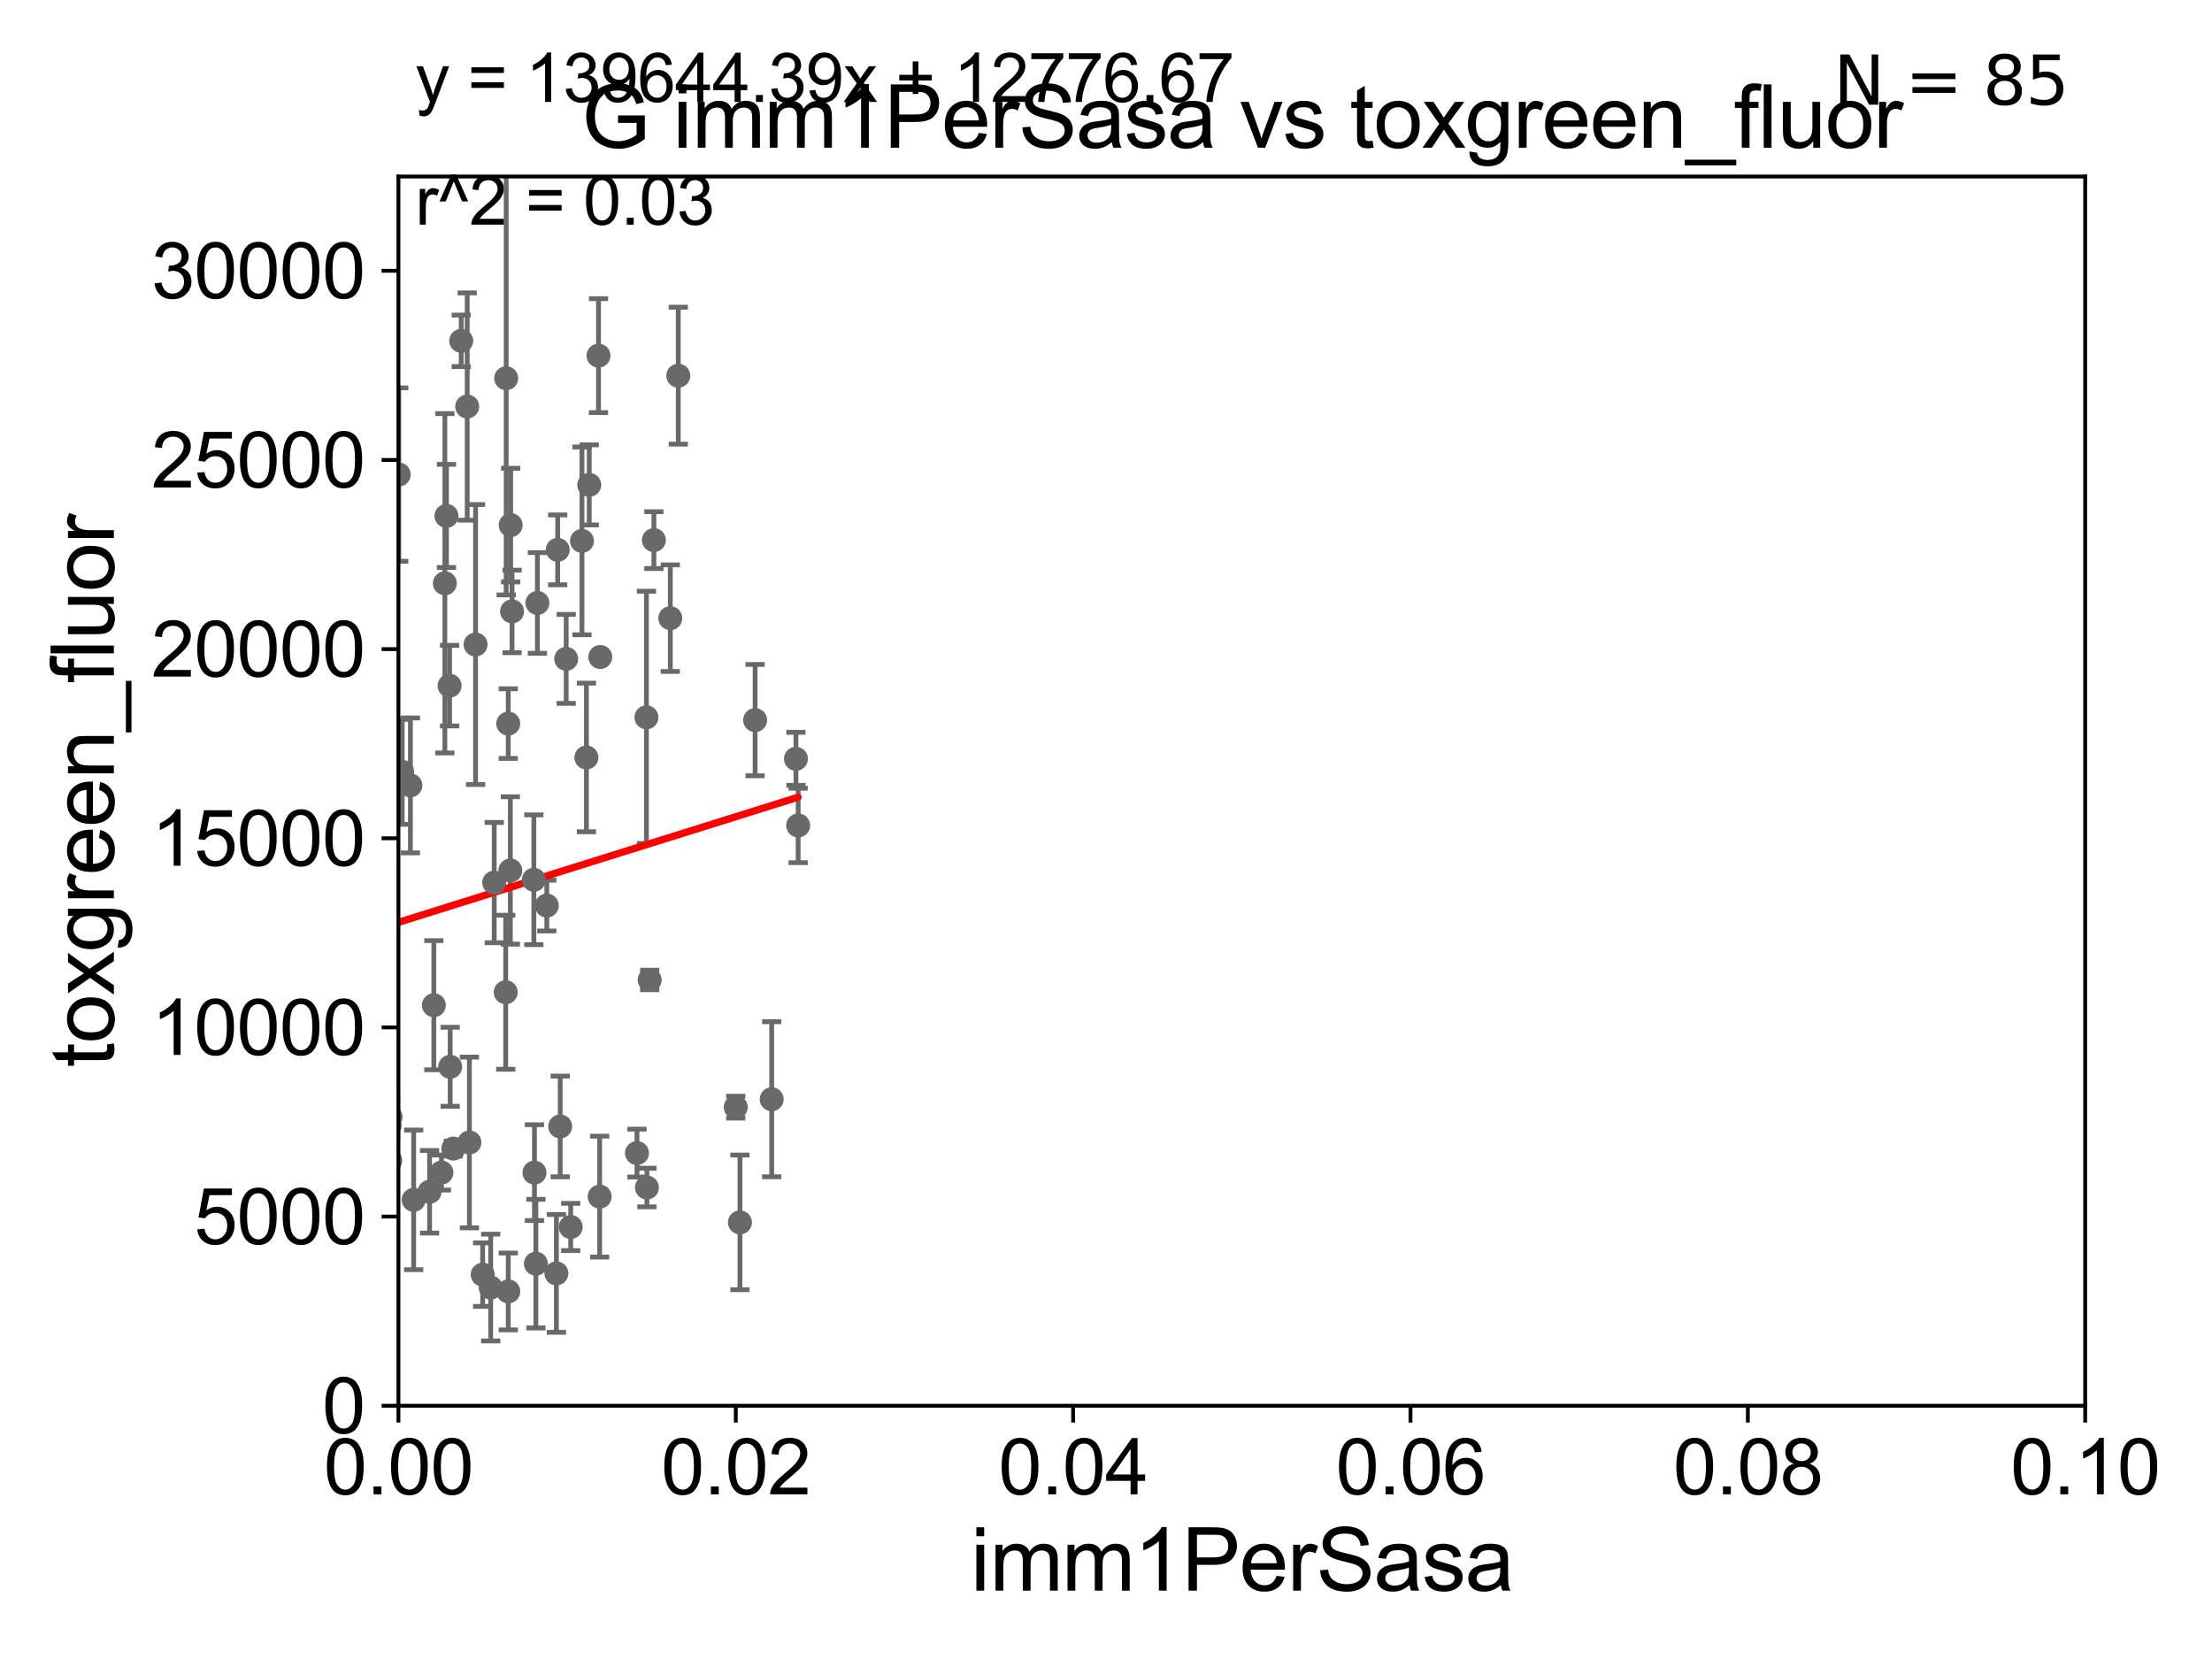 <?xml version="1.0" encoding="utf-8" standalone="no"?>
<!DOCTYPE svg PUBLIC "-//W3C//DTD SVG 1.1//EN"
  "http://www.w3.org/Graphics/SVG/1.1/DTD/svg11.dtd">
<svg xmlns:xlink="http://www.w3.org/1999/xlink" width="460.8pt" height="345.6pt" viewBox="0 0 460.8 345.6" xmlns="http://www.w3.org/2000/svg" version="1.1">
 <defs>
  <style type="text/css">*{stroke-linejoin: round; stroke-linecap: butt}</style>
 </defs>
 <g id="figure_1">
  <g id="patch_1">
   <path d="M 0 345.6 
L 460.8 345.6 
L 460.8 0 
L 0 0 
z
" style="fill: #ffffff"/>
  </g>
  <g id="axes_1">
   <g id="patch_2">
    <path d="M 83 292.84 
L 434.385 292.84 
L 434.385 36.775 
L 83 36.775 
z
" style="fill: #ffffff"/>
   </g>
   <g id="PathCollection_1">
    <defs>
     <path id="me354378c48" d="M 0 1.118 
C 0.297 1.118 0.581 1 0.791 0.791 
C 1 0.581 1.118 0.297 1.118 0 
C 1.118 -0.297 1 -0.581 0.791 -0.791 
C 0.581 -1 0.297 -1.118 0 -1.118 
C -0.297 -1.118 -0.581 -1 -0.791 -0.791 
C -1 -0.581 -1.118 -0.297 -1.118 0 
C -1.118 0.297 -1 0.581 -0.791 0.791 
C -0.581 1 -0.297 1.118 0 1.118 
z
" style="stroke: #696969"/>
    </defs>
    <g clip-path="url(#pedf9f9071c)">
     <use xlink:href="#me354378c48" x="92.675" y="121.509" style="fill: #696969; stroke: #696969"/>
     <use xlink:href="#me354378c48" x="91.963" y="244.261" style="fill: #696969; stroke: #696969"/>
     <use xlink:href="#me354378c48" x="75.382" y="248.062" style="fill: #696969; stroke: #696969"/>
     <use xlink:href="#me354378c48" x="71.653" y="259.913" style="fill: #696969; stroke: #696969"/>
     <use xlink:href="#me354378c48" x="77.387" y="183.96" style="fill: #696969; stroke: #696969"/>
     <use xlink:href="#me354378c48" x="111.338" y="244.277" style="fill: #696969; stroke: #696969"/>
     <use xlink:href="#me354378c48" x="105.349" y="206.701" style="fill: #696969; stroke: #696969"/>
     <use xlink:href="#me354378c48" x="105.878" y="269.033" style="fill: #696969; stroke: #696969"/>
     <use xlink:href="#me354378c48" x="49.476" y="255.698" style="fill: #696969; stroke: #696969"/>
     <use xlink:href="#me354378c48" x="81.366" y="232.681" style="fill: #696969; stroke: #696969"/>
     <use xlink:href="#me354378c48" x="74.272" y="203.052" style="fill: #696969; stroke: #696969"/>
     <use xlink:href="#me354378c48" x="89.492" y="248.27" style="fill: #696969; stroke: #696969"/>
     <use xlink:href="#me354378c48" x="122.162" y="157.795" style="fill: #696969; stroke: #696969"/>
     <use xlink:href="#me354378c48" x="93.781" y="222.232" style="fill: #696969; stroke: #696969"/>
     <use xlink:href="#me354378c48" x="83.784" y="160.788" style="fill: #696969; stroke: #696969"/>
     <use xlink:href="#me354378c48" x="81.294" y="241.779" style="fill: #696969; stroke: #696969"/>
     <use xlink:href="#me354378c48" x="90.377" y="209.4" style="fill: #696969; stroke: #696969"/>
     <use xlink:href="#me354378c48" x="102.954" y="183.863" style="fill: #696969; stroke: #696969"/>
     <use xlink:href="#me354378c48" x="29.633" y="79.913" style="fill: #696969; stroke: #696969"/>
     <use xlink:href="#me354378c48" x="153.269" y="230.647" style="fill: #696969; stroke: #696969"/>
     <use xlink:href="#me354378c48" x="116.177" y="114.543" style="fill: #696969; stroke: #696969"/>
     <use xlink:href="#me354378c48" x="111.636" y="263.244" style="fill: #696969; stroke: #696969"/>
     <use xlink:href="#me354378c48" x="118.888" y="255.603" style="fill: #696969; stroke: #696969"/>
     <use xlink:href="#me354378c48" x="53.758" y="180.204" style="fill: #696969; stroke: #696969"/>
     <use xlink:href="#me354378c48" x="154.144" y="254.644" style="fill: #696969; stroke: #696969"/>
     <use xlink:href="#me354378c48" x="79.28" y="249.474" style="fill: #696969; stroke: #696969"/>
     <use xlink:href="#me354378c48" x="37.035" y="261.975" style="fill: #696969; stroke: #696969"/>
     <use xlink:href="#me354378c48" x="74.985" y="250.824" style="fill: #696969; stroke: #696969"/>
     <use xlink:href="#me354378c48" x="124.921" y="249.277" style="fill: #696969; stroke: #696969"/>
     <use xlink:href="#me354378c48" x="132.694" y="240.209" style="fill: #696969; stroke: #696969"/>
     <use xlink:href="#me354378c48" x="55.756" y="231.758" style="fill: #696969; stroke: #696969"/>
     <use xlink:href="#me354378c48" x="49.914" y="254.037" style="fill: #696969; stroke: #696969"/>
     <use xlink:href="#me354378c48" x="72.032" y="224.022" style="fill: #696969; stroke: #696969"/>
     <use xlink:href="#me354378c48" x="86.175" y="249.953" style="fill: #696969; stroke: #696969"/>
     <use xlink:href="#me354378c48" x="97.787" y="238" style="fill: #696969; stroke: #696969"/>
     <use xlink:href="#me354378c48" x="135.341" y="204.143" style="fill: #696969; stroke: #696969"/>
     <use xlink:href="#me354378c48" x="76.579" y="244.096" style="fill: #696969; stroke: #696969"/>
     <use xlink:href="#me354378c48" x="68.016" y="234.218" style="fill: #696969; stroke: #696969"/>
     <use xlink:href="#me354378c48" x="100.549" y="265.53" style="fill: #696969; stroke: #696969"/>
     <use xlink:href="#me354378c48" x="134.763" y="247.386" style="fill: #696969; stroke: #696969"/>
     <use xlink:href="#me354378c48" x="18.183" y="242.157" style="fill: #696969; stroke: #696969"/>
     <use xlink:href="#me354378c48" x="56.919" y="236.609" style="fill: #696969; stroke: #696969"/>
     <use xlink:href="#me354378c48" x="111.95" y="125.604" style="fill: #696969; stroke: #696969"/>
     <use xlink:href="#me354378c48" x="57.367" y="255.473" style="fill: #696969; stroke: #696969"/>
     <use xlink:href="#me354378c48" x="115.904" y="265.272" style="fill: #696969; stroke: #696969"/>
     <use xlink:href="#me354378c48" x="67.824" y="147.554" style="fill: #696969; stroke: #696969"/>
     <use xlink:href="#me354378c48" x="85.497" y="163.613" style="fill: #696969; stroke: #696969"/>
     <use xlink:href="#me354378c48" x="117.947" y="137.254" style="fill: #696969; stroke: #696969"/>
     <use xlink:href="#me354378c48" x="125.045" y="136.865" style="fill: #696969; stroke: #696969"/>
     <use xlink:href="#me354378c48" x="93.654" y="142.84" style="fill: #696969; stroke: #696969"/>
     <use xlink:href="#me354378c48" x="106.38" y="109.389" style="fill: #696969; stroke: #696969"/>
     <use xlink:href="#me354378c48" x="97.326" y="84.686" style="fill: #696969; stroke: #696969"/>
     <use xlink:href="#me354378c48" x="77.523" y="212.554" style="fill: #696969; stroke: #696969"/>
     <use xlink:href="#me354378c48" x="157.303" y="150.011" style="fill: #696969; stroke: #696969"/>
     <use xlink:href="#me354378c48" x="113.91" y="188.648" style="fill: #696969; stroke: #696969"/>
     <use xlink:href="#me354378c48" x="99.07" y="134.265" style="fill: #696969; stroke: #696969"/>
     <use xlink:href="#me354378c48" x="122.751" y="101.009" style="fill: #696969; stroke: #696969"/>
     <use xlink:href="#me354378c48" x="134.664" y="149.433" style="fill: #696969; stroke: #696969"/>
     <use xlink:href="#me354378c48" x="111.211" y="183.272" style="fill: #696969; stroke: #696969"/>
     <use xlink:href="#me354378c48" x="71.667" y="134.669" style="fill: #696969; stroke: #696969"/>
     <use xlink:href="#me354378c48" x="71.157" y="155.039" style="fill: #696969; stroke: #696969"/>
     <use xlink:href="#me354378c48" x="93.006" y="107.477" style="fill: #696969; stroke: #696969"/>
     <use xlink:href="#me354378c48" x="105.875" y="150.741" style="fill: #696969; stroke: #696969"/>
     <use xlink:href="#me354378c48" x="63.743" y="60.054" style="fill: #696969; stroke: #696969"/>
     <use xlink:href="#me354378c48" x="83.068" y="98.854" style="fill: #696969; stroke: #696969"/>
     <use xlink:href="#me354378c48" x="81.173" y="234.475" style="fill: #696969; stroke: #696969"/>
     <use xlink:href="#me354378c48" x="96.079" y="71.003" style="fill: #696969; stroke: #696969"/>
     <use xlink:href="#me354378c48" x="141.297" y="78.259" style="fill: #696969; stroke: #696969"/>
     <use xlink:href="#me354378c48" x="139.638" y="128.779" style="fill: #696969; stroke: #696969"/>
     <use xlink:href="#me354378c48" x="121.236" y="112.679" style="fill: #696969; stroke: #696969"/>
     <use xlink:href="#me354378c48" x="106.317" y="181.333" style="fill: #696969; stroke: #696969"/>
     <use xlink:href="#me354378c48" x="160.756" y="228.989" style="fill: #696969; stroke: #696969"/>
     <use xlink:href="#me354378c48" x="165.807" y="158.076" style="fill: #696969; stroke: #696969"/>
     <use xlink:href="#me354378c48" x="54.917" y="219.168" style="fill: #696969; stroke: #696969"/>
     <use xlink:href="#me354378c48" x="62.627" y="201.071" style="fill: #696969; stroke: #696969"/>
     <use xlink:href="#me354378c48" x="166.27" y="171.954" style="fill: #696969; stroke: #696969"/>
     <use xlink:href="#me354378c48" x="102.223" y="268.22" style="fill: #696969; stroke: #696969"/>
     <use xlink:href="#me354378c48" x="106.67" y="127.368" style="fill: #696969; stroke: #696969"/>
     <use xlink:href="#me354378c48" x="54.809" y="165.387" style="fill: #696969; stroke: #696969"/>
     <use xlink:href="#me354378c48" x="94.438" y="239.269" style="fill: #696969; stroke: #696969"/>
     <use xlink:href="#me354378c48" x="116.701" y="234.659" style="fill: #696969; stroke: #696969"/>
     <use xlink:href="#me354378c48" x="105.449" y="78.794" style="fill: #696969; stroke: #696969"/>
     <use xlink:href="#me354378c48" x="124.68" y="74.086" style="fill: #696969; stroke: #696969"/>
     <use xlink:href="#me354378c48" x="136.216" y="112.516" style="fill: #696969; stroke: #696969"/>
     <use xlink:href="#me354378c48" x="74.58" y="86.698" style="fill: #696969; stroke: #696969"/>
    </g>
   </g>
   <g id="matplotlib.axis_1">
    <g id="xtick_1">
     <g id="line2d_1">
      <defs>
       <path id="mec013fa7fe" d="M 0 0 
L 0 3.5 
" style="stroke: #000000; stroke-width: 0.8"/>
      </defs>
      <g>
       <use xlink:href="#mec013fa7fe" x="83" y="292.84" style="stroke: #000000; stroke-width: 0.8"/>
      </g>
     </g>
     <g id="text_1">
      <!-- 0.00 -->
      <g transform="translate(67.431 311.293)scale(0.16 -0.16)">
       <defs>
        <path id="ArialMT-30" d="M 266 2259 
Q 266 3072 433 3567 
Q 600 4063 929 4331 
Q 1259 4600 1759 4600 
Q 2128 4600 2406 4451 
Q 2684 4303 2865 4023 
Q 3047 3744 3150 3342 
Q 3253 2941 3253 2259 
Q 3253 1453 3087 958 
Q 2922 463 2592 192 
Q 2263 -78 1759 -78 
Q 1097 -78 719 397 
Q 266 969 266 2259 
z
M 844 2259 
Q 844 1131 1108 757 
Q 1372 384 1759 384 
Q 2147 384 2411 759 
Q 2675 1134 2675 2259 
Q 2675 3391 2411 3762 
Q 2147 4134 1753 4134 
Q 1366 4134 1134 3806 
Q 844 3388 844 2259 
z
" transform="scale(0.016)"/>
        <path id="ArialMT-2e" d="M 581 0 
L 581 641 
L 1222 641 
L 1222 0 
L 581 0 
z
" transform="scale(0.016)"/>
       </defs>
       <use xlink:href="#ArialMT-30"/>
       <use xlink:href="#ArialMT-2e" x="55.615"/>
       <use xlink:href="#ArialMT-30" x="83.398"/>
       <use xlink:href="#ArialMT-30" x="139.014"/>
      </g>
     </g>
    </g>
    <g id="xtick_2">
     <g id="line2d_2">
      <g>
       <use xlink:href="#mec013fa7fe" x="153.277" y="292.84" style="stroke: #000000; stroke-width: 0.8"/>
      </g>
     </g>
     <g id="text_2">
      <!-- 0.02 -->
      <g transform="translate(137.708 311.293)scale(0.16 -0.16)">
       <defs>
        <path id="ArialMT-32" d="M 3222 541 
L 3222 0 
L 194 0 
Q 188 203 259 391 
Q 375 700 629 1000 
Q 884 1300 1366 1694 
Q 2113 2306 2375 2664 
Q 2638 3022 2638 3341 
Q 2638 3675 2398 3904 
Q 2159 4134 1775 4134 
Q 1369 4134 1125 3890 
Q 881 3647 878 3216 
L 300 3275 
Q 359 3922 746 4261 
Q 1134 4600 1788 4600 
Q 2447 4600 2831 4234 
Q 3216 3869 3216 3328 
Q 3216 3053 3103 2787 
Q 2991 2522 2730 2228 
Q 2469 1934 1863 1422 
Q 1356 997 1212 845 
Q 1069 694 975 541 
L 3222 541 
z
" transform="scale(0.016)"/>
       </defs>
       <use xlink:href="#ArialMT-30"/>
       <use xlink:href="#ArialMT-2e" x="55.615"/>
       <use xlink:href="#ArialMT-30" x="83.398"/>
       <use xlink:href="#ArialMT-32" x="139.014"/>
      </g>
     </g>
    </g>
    <g id="xtick_3">
     <g id="line2d_3">
      <g>
       <use xlink:href="#mec013fa7fe" x="223.554" y="292.84" style="stroke: #000000; stroke-width: 0.8"/>
      </g>
     </g>
     <g id="text_3">
      <!-- 0.04 -->
      <g transform="translate(207.985 311.293)scale(0.16 -0.16)">
       <defs>
        <path id="ArialMT-34" d="M 2069 0 
L 2069 1097 
L 81 1097 
L 81 1613 
L 2172 4581 
L 2631 4581 
L 2631 1613 
L 3250 1613 
L 3250 1097 
L 2631 1097 
L 2631 0 
L 2069 0 
z
M 2069 1613 
L 2069 3678 
L 634 1613 
L 2069 1613 
z
" transform="scale(0.016)"/>
       </defs>
       <use xlink:href="#ArialMT-30"/>
       <use xlink:href="#ArialMT-2e" x="55.615"/>
       <use xlink:href="#ArialMT-30" x="83.398"/>
       <use xlink:href="#ArialMT-34" x="139.014"/>
      </g>
     </g>
    </g>
    <g id="xtick_4">
     <g id="line2d_4">
      <g>
       <use xlink:href="#mec013fa7fe" x="293.831" y="292.84" style="stroke: #000000; stroke-width: 0.8"/>
      </g>
     </g>
     <g id="text_4">
      <!-- 0.06 -->
      <g transform="translate(278.262 311.293)scale(0.16 -0.16)">
       <defs>
        <path id="ArialMT-36" d="M 3184 3459 
L 2625 3416 
Q 2550 3747 2413 3897 
Q 2184 4138 1850 4138 
Q 1581 4138 1378 3988 
Q 1113 3794 959 3422 
Q 806 3050 800 2363 
Q 1003 2672 1297 2822 
Q 1591 2972 1913 2972 
Q 2475 2972 2870 2558 
Q 3266 2144 3266 1488 
Q 3266 1056 3080 686 
Q 2894 316 2569 119 
Q 2244 -78 1831 -78 
Q 1128 -78 684 439 
Q 241 956 241 2144 
Q 241 3472 731 4075 
Q 1159 4600 1884 4600 
Q 2425 4600 2770 4297 
Q 3116 3994 3184 3459 
z
M 888 1484 
Q 888 1194 1011 928 
Q 1134 663 1356 523 
Q 1578 384 1822 384 
Q 2178 384 2434 671 
Q 2691 959 2691 1453 
Q 2691 1928 2437 2201 
Q 2184 2475 1800 2475 
Q 1419 2475 1153 2201 
Q 888 1928 888 1484 
z
" transform="scale(0.016)"/>
       </defs>
       <use xlink:href="#ArialMT-30"/>
       <use xlink:href="#ArialMT-2e" x="55.615"/>
       <use xlink:href="#ArialMT-30" x="83.398"/>
       <use xlink:href="#ArialMT-36" x="139.014"/>
      </g>
     </g>
    </g>
    <g id="xtick_5">
     <g id="line2d_5">
      <g>
       <use xlink:href="#mec013fa7fe" x="364.108" y="292.84" style="stroke: #000000; stroke-width: 0.8"/>
      </g>
     </g>
     <g id="text_5">
      <!-- 0.08 -->
      <g transform="translate(348.539 311.293)scale(0.16 -0.16)">
       <defs>
        <path id="ArialMT-38" d="M 1131 2484 
Q 781 2613 612 2850 
Q 444 3088 444 3419 
Q 444 3919 803 4259 
Q 1163 4600 1759 4600 
Q 2359 4600 2725 4251 
Q 3091 3903 3091 3403 
Q 3091 3084 2923 2848 
Q 2756 2613 2416 2484 
Q 2838 2347 3058 2040 
Q 3278 1734 3278 1309 
Q 3278 722 2862 322 
Q 2447 -78 1769 -78 
Q 1091 -78 675 323 
Q 259 725 259 1325 
Q 259 1772 486 2073 
Q 713 2375 1131 2484 
z
M 1019 3438 
Q 1019 3113 1228 2906 
Q 1438 2700 1772 2700 
Q 2097 2700 2305 2904 
Q 2513 3109 2513 3406 
Q 2513 3716 2298 3927 
Q 2084 4138 1766 4138 
Q 1444 4138 1231 3931 
Q 1019 3725 1019 3438 
z
M 838 1322 
Q 838 1081 952 856 
Q 1066 631 1291 507 
Q 1516 384 1775 384 
Q 2178 384 2440 643 
Q 2703 903 2703 1303 
Q 2703 1709 2433 1975 
Q 2163 2241 1756 2241 
Q 1359 2241 1098 1978 
Q 838 1716 838 1322 
z
" transform="scale(0.016)"/>
       </defs>
       <use xlink:href="#ArialMT-30"/>
       <use xlink:href="#ArialMT-2e" x="55.615"/>
       <use xlink:href="#ArialMT-30" x="83.398"/>
       <use xlink:href="#ArialMT-38" x="139.014"/>
      </g>
     </g>
    </g>
    <g id="xtick_6">
     <g id="line2d_6">
      <g>
       <use xlink:href="#mec013fa7fe" x="434.385" y="292.84" style="stroke: #000000; stroke-width: 0.8"/>
      </g>
     </g>
     <g id="text_6">
      <!-- 0.10 -->
      <g transform="translate(418.816 311.293)scale(0.16 -0.16)">
       <defs>
        <path id="ArialMT-31" d="M 2384 0 
L 1822 0 
L 1822 3584 
Q 1619 3391 1289 3197 
Q 959 3003 697 2906 
L 697 3450 
Q 1169 3672 1522 3987 
Q 1875 4303 2022 4600 
L 2384 4600 
L 2384 0 
z
" transform="scale(0.016)"/>
       </defs>
       <use xlink:href="#ArialMT-30"/>
       <use xlink:href="#ArialMT-2e" x="55.615"/>
       <use xlink:href="#ArialMT-31" x="83.398"/>
       <use xlink:href="#ArialMT-30" x="139.014"/>
      </g>
     </g>
    </g>
    <g id="text_7">
     <!-- imm1PerSasa -->
     <g transform="translate(202.177 331.357)scale(0.18 -0.18)">
      <defs>
       <path id="ArialMT-69" d="M 425 3934 
L 425 4581 
L 988 4581 
L 988 3934 
L 425 3934 
z
M 425 0 
L 425 3319 
L 988 3319 
L 988 0 
L 425 0 
z
" transform="scale(0.016)"/>
       <path id="ArialMT-6d" d="M 422 0 
L 422 3319 
L 925 3319 
L 925 2853 
Q 1081 3097 1340 3245 
Q 1600 3394 1931 3394 
Q 2300 3394 2536 3241 
Q 2772 3088 2869 2813 
Q 3263 3394 3894 3394 
Q 4388 3394 4653 3120 
Q 4919 2847 4919 2278 
L 4919 0 
L 4359 0 
L 4359 2091 
Q 4359 2428 4304 2576 
Q 4250 2725 4106 2815 
Q 3963 2906 3769 2906 
Q 3419 2906 3187 2673 
Q 2956 2441 2956 1928 
L 2956 0 
L 2394 0 
L 2394 2156 
Q 2394 2531 2256 2718 
Q 2119 2906 1806 2906 
Q 1569 2906 1367 2781 
Q 1166 2656 1075 2415 
Q 984 2175 984 1722 
L 984 0 
L 422 0 
z
" transform="scale(0.016)"/>
       <path id="ArialMT-50" d="M 494 0 
L 494 4581 
L 2222 4581 
Q 2678 4581 2919 4538 
Q 3256 4481 3484 4323 
Q 3713 4166 3852 3881 
Q 3991 3597 3991 3256 
Q 3991 2672 3619 2267 
Q 3247 1863 2275 1863 
L 1100 1863 
L 1100 0 
L 494 0 
z
M 1100 2403 
L 2284 2403 
Q 2872 2403 3119 2622 
Q 3366 2841 3366 3238 
Q 3366 3525 3220 3729 
Q 3075 3934 2838 4000 
Q 2684 4041 2272 4041 
L 1100 4041 
L 1100 2403 
z
" transform="scale(0.016)"/>
       <path id="ArialMT-65" d="M 2694 1069 
L 3275 997 
Q 3138 488 2766 206 
Q 2394 -75 1816 -75 
Q 1088 -75 661 373 
Q 234 822 234 1631 
Q 234 2469 665 2931 
Q 1097 3394 1784 3394 
Q 2450 3394 2872 2941 
Q 3294 2488 3294 1666 
Q 3294 1616 3291 1516 
L 816 1516 
Q 847 969 1125 678 
Q 1403 388 1819 388 
Q 2128 388 2347 550 
Q 2566 713 2694 1069 
z
M 847 1978 
L 2700 1978 
Q 2663 2397 2488 2606 
Q 2219 2931 1791 2931 
Q 1403 2931 1139 2672 
Q 875 2413 847 1978 
z
" transform="scale(0.016)"/>
       <path id="ArialMT-72" d="M 416 0 
L 416 3319 
L 922 3319 
L 922 2816 
Q 1116 3169 1280 3281 
Q 1444 3394 1641 3394 
Q 1925 3394 2219 3213 
L 2025 2691 
Q 1819 2813 1613 2813 
Q 1428 2813 1281 2702 
Q 1134 2591 1072 2394 
Q 978 2094 978 1738 
L 978 0 
L 416 0 
z
" transform="scale(0.016)"/>
       <path id="ArialMT-53" d="M 288 1472 
L 859 1522 
Q 900 1178 1048 958 
Q 1197 738 1509 602 
Q 1822 466 2213 466 
Q 2559 466 2825 569 
Q 3091 672 3220 851 
Q 3350 1031 3350 1244 
Q 3350 1459 3225 1620 
Q 3100 1781 2813 1891 
Q 2628 1963 1997 2114 
Q 1366 2266 1113 2400 
Q 784 2572 623 2826 
Q 463 3081 463 3397 
Q 463 3744 659 4045 
Q 856 4347 1234 4503 
Q 1613 4659 2075 4659 
Q 2584 4659 2973 4495 
Q 3363 4331 3572 4012 
Q 3781 3694 3797 3291 
L 3216 3247 
Q 3169 3681 2898 3903 
Q 2628 4125 2100 4125 
Q 1550 4125 1298 3923 
Q 1047 3722 1047 3438 
Q 1047 3191 1225 3031 
Q 1400 2872 2139 2705 
Q 2878 2538 3153 2413 
Q 3553 2228 3743 1945 
Q 3934 1663 3934 1294 
Q 3934 928 3725 604 
Q 3516 281 3123 101 
Q 2731 -78 2241 -78 
Q 1619 -78 1198 103 
Q 778 284 539 648 
Q 300 1013 288 1472 
z
" transform="scale(0.016)"/>
       <path id="ArialMT-61" d="M 2588 409 
Q 2275 144 1986 34 
Q 1697 -75 1366 -75 
Q 819 -75 525 192 
Q 231 459 231 875 
Q 231 1119 342 1320 
Q 453 1522 633 1644 
Q 813 1766 1038 1828 
Q 1203 1872 1538 1913 
Q 2219 1994 2541 2106 
Q 2544 2222 2544 2253 
Q 2544 2597 2384 2738 
Q 2169 2928 1744 2928 
Q 1347 2928 1158 2789 
Q 969 2650 878 2297 
L 328 2372 
Q 403 2725 575 2942 
Q 747 3159 1072 3276 
Q 1397 3394 1825 3394 
Q 2250 3394 2515 3294 
Q 2781 3194 2906 3042 
Q 3031 2891 3081 2659 
Q 3109 2516 3109 2141 
L 3109 1391 
Q 3109 606 3145 398 
Q 3181 191 3288 0 
L 2700 0 
Q 2613 175 2588 409 
z
M 2541 1666 
Q 2234 1541 1622 1453 
Q 1275 1403 1131 1340 
Q 988 1278 909 1158 
Q 831 1038 831 891 
Q 831 666 1001 516 
Q 1172 366 1500 366 
Q 1825 366 2078 508 
Q 2331 650 2450 897 
Q 2541 1088 2541 1459 
L 2541 1666 
z
" transform="scale(0.016)"/>
       <path id="ArialMT-73" d="M 197 991 
L 753 1078 
Q 800 744 1014 566 
Q 1228 388 1613 388 
Q 2000 388 2187 545 
Q 2375 703 2375 916 
Q 2375 1106 2209 1216 
Q 2094 1291 1634 1406 
Q 1016 1563 777 1677 
Q 538 1791 414 1992 
Q 291 2194 291 2438 
Q 291 2659 392 2848 
Q 494 3038 669 3163 
Q 800 3259 1026 3326 
Q 1253 3394 1513 3394 
Q 1903 3394 2198 3281 
Q 2494 3169 2634 2976 
Q 2775 2784 2828 2463 
L 2278 2388 
Q 2241 2644 2061 2787 
Q 1881 2931 1553 2931 
Q 1166 2931 1000 2803 
Q 834 2675 834 2503 
Q 834 2394 903 2306 
Q 972 2216 1119 2156 
Q 1203 2125 1616 2013 
Q 2213 1853 2448 1751 
Q 2684 1650 2818 1456 
Q 2953 1263 2953 975 
Q 2953 694 2789 445 
Q 2625 197 2315 61 
Q 2006 -75 1616 -75 
Q 969 -75 630 194 
Q 291 463 197 991 
z
" transform="scale(0.016)"/>
      </defs>
      <use xlink:href="#ArialMT-69"/>
      <use xlink:href="#ArialMT-6d" x="22.217"/>
      <use xlink:href="#ArialMT-6d" x="105.518"/>
      <use xlink:href="#ArialMT-31" x="188.818"/>
      <use xlink:href="#ArialMT-50" x="244.434"/>
      <use xlink:href="#ArialMT-65" x="311.133"/>
      <use xlink:href="#ArialMT-72" x="366.748"/>
      <use xlink:href="#ArialMT-53" x="400.049"/>
      <use xlink:href="#ArialMT-61" x="466.748"/>
      <use xlink:href="#ArialMT-73" x="522.363"/>
      <use xlink:href="#ArialMT-61" x="572.363"/>
     </g>
    </g>
   </g>
   <g id="matplotlib.axis_2">
    <g id="ytick_1">
     <g id="line2d_7">
      <defs>
       <path id="mac03629c72" d="M 0 0 
L -3.5 0 
" style="stroke: #000000; stroke-width: 0.8"/>
      </defs>
      <g>
       <use xlink:href="#mac03629c72" x="83" y="292.84" style="stroke: #000000; stroke-width: 0.8"/>
      </g>
     </g>
     <g id="text_8">
      <!-- 0 -->
      <g transform="translate(67.103 298.566)scale(0.16 -0.16)">
       <use xlink:href="#ArialMT-30"/>
      </g>
     </g>
    </g>
    <g id="ytick_2">
     <g id="line2d_8">
      <g>
       <use xlink:href="#mac03629c72" x="83" y="253.435" style="stroke: #000000; stroke-width: 0.8"/>
      </g>
     </g>
     <g id="text_9">
      <!-- 5000 -->
      <g transform="translate(40.41 259.162)scale(0.16 -0.16)">
       <defs>
        <path id="ArialMT-35" d="M 266 1200 
L 856 1250 
Q 922 819 1161 601 
Q 1400 384 1738 384 
Q 2144 384 2425 690 
Q 2706 997 2706 1503 
Q 2706 1984 2436 2262 
Q 2166 2541 1728 2541 
Q 1456 2541 1237 2417 
Q 1019 2294 894 2097 
L 366 2166 
L 809 4519 
L 3088 4519 
L 3088 3981 
L 1259 3981 
L 1013 2750 
Q 1425 3038 1878 3038 
Q 2478 3038 2890 2622 
Q 3303 2206 3303 1553 
Q 3303 931 2941 478 
Q 2500 -78 1738 -78 
Q 1113 -78 717 272 
Q 322 622 266 1200 
z
" transform="scale(0.016)"/>
       </defs>
       <use xlink:href="#ArialMT-35"/>
       <use xlink:href="#ArialMT-30" x="55.615"/>
       <use xlink:href="#ArialMT-30" x="111.23"/>
       <use xlink:href="#ArialMT-30" x="166.846"/>
      </g>
     </g>
    </g>
    <g id="ytick_3">
     <g id="line2d_9">
      <g>
       <use xlink:href="#mac03629c72" x="83" y="214.031" style="stroke: #000000; stroke-width: 0.8"/>
      </g>
     </g>
     <g id="text_10">
      <!-- 10000 -->
      <g transform="translate(31.512 219.757)scale(0.16 -0.16)">
       <use xlink:href="#ArialMT-31"/>
       <use xlink:href="#ArialMT-30" x="55.615"/>
       <use xlink:href="#ArialMT-30" x="111.23"/>
       <use xlink:href="#ArialMT-30" x="166.846"/>
       <use xlink:href="#ArialMT-30" x="222.461"/>
      </g>
     </g>
    </g>
    <g id="ytick_4">
     <g id="line2d_10">
      <g>
       <use xlink:href="#mac03629c72" x="83" y="174.626" style="stroke: #000000; stroke-width: 0.8"/>
      </g>
     </g>
     <g id="text_11">
      <!-- 15000 -->
      <g transform="translate(31.512 180.352)scale(0.16 -0.16)">
       <use xlink:href="#ArialMT-31"/>
       <use xlink:href="#ArialMT-35" x="55.615"/>
       <use xlink:href="#ArialMT-30" x="111.23"/>
       <use xlink:href="#ArialMT-30" x="166.846"/>
       <use xlink:href="#ArialMT-30" x="222.461"/>
      </g>
     </g>
    </g>
    <g id="ytick_5">
     <g id="line2d_11">
      <g>
       <use xlink:href="#mac03629c72" x="83" y="135.221" style="stroke: #000000; stroke-width: 0.8"/>
      </g>
     </g>
     <g id="text_12">
      <!-- 20000 -->
      <g transform="translate(31.512 140.948)scale(0.16 -0.16)">
       <use xlink:href="#ArialMT-32"/>
       <use xlink:href="#ArialMT-30" x="55.615"/>
       <use xlink:href="#ArialMT-30" x="111.23"/>
       <use xlink:href="#ArialMT-30" x="166.846"/>
       <use xlink:href="#ArialMT-30" x="222.461"/>
      </g>
     </g>
    </g>
    <g id="ytick_6">
     <g id="line2d_12">
      <g>
       <use xlink:href="#mac03629c72" x="83" y="95.817" style="stroke: #000000; stroke-width: 0.8"/>
      </g>
     </g>
     <g id="text_13">
      <!-- 25000 -->
      <g transform="translate(31.512 101.543)scale(0.16 -0.16)">
       <use xlink:href="#ArialMT-32"/>
       <use xlink:href="#ArialMT-35" x="55.615"/>
       <use xlink:href="#ArialMT-30" x="111.23"/>
       <use xlink:href="#ArialMT-30" x="166.846"/>
       <use xlink:href="#ArialMT-30" x="222.461"/>
      </g>
     </g>
    </g>
    <g id="ytick_7">
     <g id="line2d_13">
      <g>
       <use xlink:href="#mac03629c72" x="83" y="56.412" style="stroke: #000000; stroke-width: 0.8"/>
      </g>
     </g>
     <g id="text_14">
      <!-- 30000 -->
      <g transform="translate(31.512 62.138)scale(0.16 -0.16)">
       <defs>
        <path id="ArialMT-33" d="M 269 1209 
L 831 1284 
Q 928 806 1161 595 
Q 1394 384 1728 384 
Q 2125 384 2398 659 
Q 2672 934 2672 1341 
Q 2672 1728 2419 1979 
Q 2166 2231 1775 2231 
Q 1616 2231 1378 2169 
L 1441 2663 
Q 1497 2656 1531 2656 
Q 1891 2656 2178 2843 
Q 2466 3031 2466 3422 
Q 2466 3731 2256 3934 
Q 2047 4138 1716 4138 
Q 1388 4138 1169 3931 
Q 950 3725 888 3313 
L 325 3413 
Q 428 3978 793 4289 
Q 1159 4600 1703 4600 
Q 2078 4600 2393 4439 
Q 2709 4278 2876 4000 
Q 3044 3722 3044 3409 
Q 3044 3113 2884 2869 
Q 2725 2625 2413 2481 
Q 2819 2388 3044 2092 
Q 3269 1797 3269 1353 
Q 3269 753 2831 336 
Q 2394 -81 1725 -81 
Q 1122 -81 723 278 
Q 325 638 269 1209 
z
" transform="scale(0.016)"/>
       </defs>
       <use xlink:href="#ArialMT-33"/>
       <use xlink:href="#ArialMT-30" x="55.615"/>
       <use xlink:href="#ArialMT-30" x="111.23"/>
       <use xlink:href="#ArialMT-30" x="166.846"/>
       <use xlink:href="#ArialMT-30" x="222.461"/>
      </g>
     </g>
    </g>
    <g id="text_15">
     <!-- toxgreen_fluor -->
     <g transform="translate(23.724 222.34)rotate(-90)scale(0.18 -0.18)">
      <defs>
       <path id="ArialMT-74" d="M 1650 503 
L 1731 6 
Q 1494 -44 1306 -44 
Q 1000 -44 831 53 
Q 663 150 594 308 
Q 525 466 525 972 
L 525 2881 
L 113 2881 
L 113 3319 
L 525 3319 
L 525 4141 
L 1084 4478 
L 1084 3319 
L 1650 3319 
L 1650 2881 
L 1084 2881 
L 1084 941 
Q 1084 700 1114 631 
Q 1144 563 1211 522 
Q 1278 481 1403 481 
Q 1497 481 1650 503 
z
" transform="scale(0.016)"/>
       <path id="ArialMT-6f" d="M 213 1659 
Q 213 2581 725 3025 
Q 1153 3394 1769 3394 
Q 2453 3394 2887 2945 
Q 3322 2497 3322 1706 
Q 3322 1066 3130 698 
Q 2938 331 2570 128 
Q 2203 -75 1769 -75 
Q 1072 -75 642 372 
Q 213 819 213 1659 
z
M 791 1659 
Q 791 1022 1069 705 
Q 1347 388 1769 388 
Q 2188 388 2466 706 
Q 2744 1025 2744 1678 
Q 2744 2294 2464 2611 
Q 2184 2928 1769 2928 
Q 1347 2928 1069 2612 
Q 791 2297 791 1659 
z
" transform="scale(0.016)"/>
       <path id="ArialMT-78" d="M 47 0 
L 1259 1725 
L 138 3319 
L 841 3319 
L 1350 2541 
Q 1494 2319 1581 2169 
Q 1719 2375 1834 2534 
L 2394 3319 
L 3066 3319 
L 1919 1756 
L 3153 0 
L 2463 0 
L 1781 1031 
L 1600 1309 
L 728 0 
L 47 0 
z
" transform="scale(0.016)"/>
       <path id="ArialMT-67" d="M 319 -275 
L 866 -356 
Q 900 -609 1056 -725 
Q 1266 -881 1628 -881 
Q 2019 -881 2231 -725 
Q 2444 -569 2519 -288 
Q 2563 -116 2559 434 
Q 2191 0 1641 0 
Q 956 0 581 494 
Q 206 988 206 1678 
Q 206 2153 378 2554 
Q 550 2956 876 3175 
Q 1203 3394 1644 3394 
Q 2231 3394 2613 2919 
L 2613 3319 
L 3131 3319 
L 3131 450 
Q 3131 -325 2973 -648 
Q 2816 -972 2473 -1159 
Q 2131 -1347 1631 -1347 
Q 1038 -1347 672 -1080 
Q 306 -813 319 -275 
z
M 784 1719 
Q 784 1066 1043 766 
Q 1303 466 1694 466 
Q 2081 466 2343 764 
Q 2606 1063 2606 1700 
Q 2606 2309 2336 2618 
Q 2066 2928 1684 2928 
Q 1309 2928 1046 2623 
Q 784 2319 784 1719 
z
" transform="scale(0.016)"/>
       <path id="ArialMT-6e" d="M 422 0 
L 422 3319 
L 928 3319 
L 928 2847 
Q 1294 3394 1984 3394 
Q 2284 3394 2536 3286 
Q 2788 3178 2913 3003 
Q 3038 2828 3088 2588 
Q 3119 2431 3119 2041 
L 3119 0 
L 2556 0 
L 2556 2019 
Q 2556 2363 2490 2533 
Q 2425 2703 2258 2804 
Q 2091 2906 1866 2906 
Q 1506 2906 1245 2678 
Q 984 2450 984 1813 
L 984 0 
L 422 0 
z
" transform="scale(0.016)"/>
       <path id="ArialMT-5f" d="M -97 -1272 
L -97 -866 
L 3631 -866 
L 3631 -1272 
L -97 -1272 
z
" transform="scale(0.016)"/>
       <path id="ArialMT-66" d="M 556 0 
L 556 2881 
L 59 2881 
L 59 3319 
L 556 3319 
L 556 3672 
Q 556 4006 616 4169 
Q 697 4388 901 4523 
Q 1106 4659 1475 4659 
Q 1713 4659 2000 4603 
L 1916 4113 
Q 1741 4144 1584 4144 
Q 1328 4144 1222 4034 
Q 1116 3925 1116 3625 
L 1116 3319 
L 1763 3319 
L 1763 2881 
L 1116 2881 
L 1116 0 
L 556 0 
z
" transform="scale(0.016)"/>
       <path id="ArialMT-6c" d="M 409 0 
L 409 4581 
L 972 4581 
L 972 0 
L 409 0 
z
" transform="scale(0.016)"/>
       <path id="ArialMT-75" d="M 2597 0 
L 2597 488 
Q 2209 -75 1544 -75 
Q 1250 -75 995 37 
Q 741 150 617 320 
Q 494 491 444 738 
Q 409 903 409 1263 
L 409 3319 
L 972 3319 
L 972 1478 
Q 972 1038 1006 884 
Q 1059 663 1231 536 
Q 1403 409 1656 409 
Q 1909 409 2131 539 
Q 2353 669 2445 892 
Q 2538 1116 2538 1541 
L 2538 3319 
L 3100 3319 
L 3100 0 
L 2597 0 
z
" transform="scale(0.016)"/>
      </defs>
      <use xlink:href="#ArialMT-74"/>
      <use xlink:href="#ArialMT-6f" x="27.783"/>
      <use xlink:href="#ArialMT-78" x="83.398"/>
      <use xlink:href="#ArialMT-67" x="133.398"/>
      <use xlink:href="#ArialMT-72" x="189.014"/>
      <use xlink:href="#ArialMT-65" x="222.314"/>
      <use xlink:href="#ArialMT-65" x="277.93"/>
      <use xlink:href="#ArialMT-6e" x="333.545"/>
      <use xlink:href="#ArialMT-5f" x="389.16"/>
      <use xlink:href="#ArialMT-66" x="444.775"/>
      <use xlink:href="#ArialMT-6c" x="472.559"/>
      <use xlink:href="#ArialMT-75" x="494.775"/>
      <use xlink:href="#ArialMT-6f" x="550.391"/>
      <use xlink:href="#ArialMT-72" x="606.006"/>
     </g>
    </g>
   </g>
   <g id="LineCollection_1">
    <path d="M 92.675 156.853 
L 92.675 86.165 
" clip-path="url(#pedf9f9071c)" style="fill: none; stroke: #696969"/>
    <path d="M 91.963 247.901 
L 91.963 240.621 
" clip-path="url(#pedf9f9071c)" style="fill: none; stroke: #696969"/>
    <path d="M 75.382 254.149 
L 75.382 241.976 
" clip-path="url(#pedf9f9071c)" style="fill: none; stroke: #696969"/>
    <path d="M 71.653 272.705 
L 71.653 247.12 
" clip-path="url(#pedf9f9071c)" style="fill: none; stroke: #696969"/>
    <path d="M 77.387 193.404 
L 77.387 174.516 
" clip-path="url(#pedf9f9071c)" style="fill: none; stroke: #696969"/>
    <path d="M 111.338 254.255 
L 111.338 234.299 
" clip-path="url(#pedf9f9071c)" style="fill: none; stroke: #696969"/>
    <path d="M 105.349 222.743 
L 105.349 190.658 
" clip-path="url(#pedf9f9071c)" style="fill: none; stroke: #696969"/>
    <path d="M 105.878 277.041 
L 105.878 261.025 
" clip-path="url(#pedf9f9071c)" style="fill: none; stroke: #696969"/>
    <path d="M 49.476 263.806 
L 49.476 247.59 
" clip-path="url(#pedf9f9071c)" style="fill: none; stroke: #696969"/>
    <path d="M 81.366 236.627 
L 81.366 228.734 
" clip-path="url(#pedf9f9071c)" style="fill: none; stroke: #696969"/>
    <path d="M 74.272 218.291 
L 74.272 187.812 
" clip-path="url(#pedf9f9071c)" style="fill: none; stroke: #696969"/>
    <path d="M 89.492 256.868 
L 89.492 239.671 
" clip-path="url(#pedf9f9071c)" style="fill: none; stroke: #696969"/>
    <path d="M 122.162 173.272 
L 122.162 142.317 
" clip-path="url(#pedf9f9071c)" style="fill: none; stroke: #696969"/>
    <path d="M 93.781 230.461 
L 93.781 214.002 
" clip-path="url(#pedf9f9071c)" style="fill: none; stroke: #696969"/>
    <path d="M 83.784 171.716 
L 83.784 149.86 
" clip-path="url(#pedf9f9071c)" style="fill: none; stroke: #696969"/>
    <path d="M 81.294 249.921 
L 81.294 233.637 
" clip-path="url(#pedf9f9071c)" style="fill: none; stroke: #696969"/>
    <path d="M 90.377 222.85 
L 90.377 195.951 
" clip-path="url(#pedf9f9071c)" style="fill: none; stroke: #696969"/>
    <path d="M 102.954 196.395 
L 102.954 171.332 
" clip-path="url(#pedf9f9071c)" style="fill: none; stroke: #696969"/>
    <path d="M 29.633 88.543 
L 29.633 71.283 
" clip-path="url(#pedf9f9071c)" style="fill: none; stroke: #696969"/>
    <path d="M 153.269 232.928 
L 153.269 228.365 
" clip-path="url(#pedf9f9071c)" style="fill: none; stroke: #696969"/>
    <path d="M 116.177 121.822 
L 116.177 107.264 
" clip-path="url(#pedf9f9071c)" style="fill: none; stroke: #696969"/>
    <path d="M 111.636 276.639 
L 111.636 249.848 
" clip-path="url(#pedf9f9071c)" style="fill: none; stroke: #696969"/>
    <path d="M 118.888 260.527 
L 118.888 250.679 
" clip-path="url(#pedf9f9071c)" style="fill: none; stroke: #696969"/>
    <path d="M 53.758 184.856 
L 53.758 175.551 
" clip-path="url(#pedf9f9071c)" style="fill: none; stroke: #696969"/>
    <path d="M 154.144 268.669 
L 154.144 240.618 
" clip-path="url(#pedf9f9071c)" style="fill: none; stroke: #696969"/>
    <path d="M 79.28 264.585 
L 79.28 234.362 
" clip-path="url(#pedf9f9071c)" style="fill: none; stroke: #696969"/>
    <path d="M 37.035 278.053 
L 37.035 245.896 
" clip-path="url(#pedf9f9071c)" style="fill: none; stroke: #696969"/>
    <path d="M 74.985 267.388 
L 74.985 234.26 
" clip-path="url(#pedf9f9071c)" style="fill: none; stroke: #696969"/>
    <path d="M 124.921 261.868 
L 124.921 236.686 
" clip-path="url(#pedf9f9071c)" style="fill: none; stroke: #696969"/>
    <path d="M 132.694 245.196 
L 132.694 235.223 
" clip-path="url(#pedf9f9071c)" style="fill: none; stroke: #696969"/>
    <path d="M 55.756 240.424 
L 55.756 223.092 
" clip-path="url(#pedf9f9071c)" style="fill: none; stroke: #696969"/>
    <path d="M 49.914 268.638 
L 49.914 239.436 
" clip-path="url(#pedf9f9071c)" style="fill: none; stroke: #696969"/>
    <path d="M 72.032 227.21 
L 72.032 220.833 
" clip-path="url(#pedf9f9071c)" style="fill: none; stroke: #696969"/>
    <path d="M 86.175 264.492 
L 86.175 235.413 
" clip-path="url(#pedf9f9071c)" style="fill: none; stroke: #696969"/>
    <path d="M 97.787 255.789 
L 97.787 220.212 
" clip-path="url(#pedf9f9071c)" style="fill: none; stroke: #696969"/>
    <path d="M 135.341 206.174 
L 135.341 202.111 
" clip-path="url(#pedf9f9071c)" style="fill: none; stroke: #696969"/>
    <path d="M 76.579 260.72 
L 76.579 227.471 
" clip-path="url(#pedf9f9071c)" style="fill: none; stroke: #696969"/>
    <path d="M 68.016 242.263 
L 68.016 226.173 
" clip-path="url(#pedf9f9071c)" style="fill: none; stroke: #696969"/>
    <path d="M 100.549 272.148 
L 100.549 258.911 
" clip-path="url(#pedf9f9071c)" style="fill: none; stroke: #696969"/>
    <path d="M 134.763 251.408 
L 134.763 243.365 
" clip-path="url(#pedf9f9071c)" style="fill: none; stroke: #696969"/>
    <path d="M 18.183 253.647 
L 18.183 230.666 
" clip-path="url(#pedf9f9071c)" style="fill: none; stroke: #696969"/>
    <path d="M 56.919 251.274 
L 56.919 221.944 
" clip-path="url(#pedf9f9071c)" style="fill: none; stroke: #696969"/>
    <path d="M 111.95 136.09 
L 111.95 115.117 
" clip-path="url(#pedf9f9071c)" style="fill: none; stroke: #696969"/>
    <path d="M 57.367 261.269 
L 57.367 249.676 
" clip-path="url(#pedf9f9071c)" style="fill: none; stroke: #696969"/>
    <path d="M 115.904 277.542 
L 115.904 253.001 
" clip-path="url(#pedf9f9071c)" style="fill: none; stroke: #696969"/>
    <path d="M 67.824 170.389 
L 67.824 124.719 
" clip-path="url(#pedf9f9071c)" style="fill: none; stroke: #696969"/>
    <path d="M 85.497 177.668 
L 85.497 149.557 
" clip-path="url(#pedf9f9071c)" style="fill: none; stroke: #696969"/>
    <path d="M 117.947 146.526 
L 117.947 127.983 
" clip-path="url(#pedf9f9071c)" style="fill: none; stroke: #696969"/>
    <path d="M 125.045 137.403 
L 125.045 136.327 
" clip-path="url(#pedf9f9071c)" style="fill: none; stroke: #696969"/>
    <path d="M 93.654 151.238 
L 93.654 134.442 
" clip-path="url(#pedf9f9071c)" style="fill: none; stroke: #696969"/>
    <path d="M 106.38 121.222 
L 106.38 97.555 
" clip-path="url(#pedf9f9071c)" style="fill: none; stroke: #696969"/>
    <path d="M 97.326 108.359 
L 97.326 61.014 
" clip-path="url(#pedf9f9071c)" style="fill: none; stroke: #696969"/>
    <path d="M 77.523 221.54 
L 77.523 203.569 
" clip-path="url(#pedf9f9071c)" style="fill: none; stroke: #696969"/>
    <path d="M 157.303 161.605 
L 157.303 138.416 
" clip-path="url(#pedf9f9071c)" style="fill: none; stroke: #696969"/>
    <path d="M 113.91 193.934 
L 113.91 183.362 
" clip-path="url(#pedf9f9071c)" style="fill: none; stroke: #696969"/>
    <path d="M 99.07 163.427 
L 99.07 105.104 
" clip-path="url(#pedf9f9071c)" style="fill: none; stroke: #696969"/>
    <path d="M 122.751 109.352 
L 122.751 92.666 
" clip-path="url(#pedf9f9071c)" style="fill: none; stroke: #696969"/>
    <path d="M 134.664 175.705 
L 134.664 123.161 
" clip-path="url(#pedf9f9071c)" style="fill: none; stroke: #696969"/>
    <path d="M 111.211 196.787 
L 111.211 169.756 
" clip-path="url(#pedf9f9071c)" style="fill: none; stroke: #696969"/>
    <path d="M 71.667 141.174 
L 71.667 128.164 
" clip-path="url(#pedf9f9071c)" style="fill: none; stroke: #696969"/>
    <path d="M 71.157 166.291 
L 71.157 143.787 
" clip-path="url(#pedf9f9071c)" style="fill: none; stroke: #696969"/>
    <path d="M 93.006 118.22 
L 93.006 96.734 
" clip-path="url(#pedf9f9071c)" style="fill: none; stroke: #696969"/>
    <path d="M 105.875 157.997 
L 105.875 143.485 
" clip-path="url(#pedf9f9071c)" style="fill: none; stroke: #696969"/>
    <path d="M 63.743 79.311 
L 63.743 40.796 
" clip-path="url(#pedf9f9071c)" style="fill: none; stroke: #696969"/>
    <path d="M 83.068 116.912 
L 83.068 80.797 
" clip-path="url(#pedf9f9071c)" style="fill: none; stroke: #696969"/>
    <path d="M 81.173 265.648 
L 81.173 203.303 
" clip-path="url(#pedf9f9071c)" style="fill: none; stroke: #696969"/>
    <path d="M 96.079 76.37 
L 96.079 65.636 
" clip-path="url(#pedf9f9071c)" style="fill: none; stroke: #696969"/>
    <path d="M 141.297 92.522 
L 141.297 63.995 
" clip-path="url(#pedf9f9071c)" style="fill: none; stroke: #696969"/>
    <path d="M 139.638 139.882 
L 139.638 117.676 
" clip-path="url(#pedf9f9071c)" style="fill: none; stroke: #696969"/>
    <path d="M 121.236 132.241 
L 121.236 93.117 
" clip-path="url(#pedf9f9071c)" style="fill: none; stroke: #696969"/>
    <path d="M 106.317 196.682 
L 106.317 165.984 
" clip-path="url(#pedf9f9071c)" style="fill: none; stroke: #696969"/>
    <path d="M 160.756 245.137 
L 160.756 212.84 
" clip-path="url(#pedf9f9071c)" style="fill: none; stroke: #696969"/>
    <path d="M 165.807 163.596 
L 165.807 152.555 
" clip-path="url(#pedf9f9071c)" style="fill: none; stroke: #696969"/>
    <path d="M 54.917 222 
L 54.917 216.336 
" clip-path="url(#pedf9f9071c)" style="fill: none; stroke: #696969"/>
    <path d="M 62.627 206.275 
L 62.627 195.868 
" clip-path="url(#pedf9f9071c)" style="fill: none; stroke: #696969"/>
    <path d="M 166.27 179.702 
L 166.27 164.206 
" clip-path="url(#pedf9f9071c)" style="fill: none; stroke: #696969"/>
    <path d="M 102.223 279.341 
L 102.223 257.098 
" clip-path="url(#pedf9f9071c)" style="fill: none; stroke: #696969"/>
    <path d="M 106.67 135.966 
L 106.67 118.769 
" clip-path="url(#pedf9f9071c)" style="fill: none; stroke: #696969"/>
    <path d="M 54.809 185.147 
L 54.809 145.627 
" clip-path="url(#pedf9f9071c)" style="fill: none; stroke: #696969"/>
    <path d="M 94.438 240.823 
L 94.438 237.715 
" clip-path="url(#pedf9f9071c)" style="fill: none; stroke: #696969"/>
    <path d="M 116.701 245.147 
L 116.701 224.171 
" clip-path="url(#pedf9f9071c)" style="fill: none; stroke: #696969"/>
    <path d="M 105.449 123.929 
L 105.449 33.658 
" clip-path="url(#pedf9f9071c)" style="fill: none; stroke: #696969"/>
    <path d="M 124.68 85.949 
L 124.68 62.223 
" clip-path="url(#pedf9f9071c)" style="fill: none; stroke: #696969"/>
    <path d="M 136.216 118.43 
L 136.216 106.603 
" clip-path="url(#pedf9f9071c)" style="fill: none; stroke: #696969"/>
    <path d="M 74.58 90.541 
L 74.58 82.854 
" clip-path="url(#pedf9f9071c)" style="fill: none; stroke: #696969"/>
   </g>
   <g id="line2d_14">
    <defs>
     <path id="mff44ff59d5" d="M 2 0 
L -2 -0 
" style="stroke: #696969"/>
    </defs>
    <g clip-path="url(#pedf9f9071c)">
     <use xlink:href="#mff44ff59d5" x="92.675" y="156.853" style="fill: #696969; stroke: #696969"/>
     <use xlink:href="#mff44ff59d5" x="91.963" y="247.901" style="fill: #696969; stroke: #696969"/>
     <use xlink:href="#mff44ff59d5" x="75.382" y="254.149" style="fill: #696969; stroke: #696969"/>
     <use xlink:href="#mff44ff59d5" x="71.653" y="272.705" style="fill: #696969; stroke: #696969"/>
     <use xlink:href="#mff44ff59d5" x="77.387" y="193.404" style="fill: #696969; stroke: #696969"/>
     <use xlink:href="#mff44ff59d5" x="111.338" y="254.255" style="fill: #696969; stroke: #696969"/>
     <use xlink:href="#mff44ff59d5" x="105.349" y="222.743" style="fill: #696969; stroke: #696969"/>
     <use xlink:href="#mff44ff59d5" x="105.878" y="277.041" style="fill: #696969; stroke: #696969"/>
     <use xlink:href="#mff44ff59d5" x="49.476" y="263.806" style="fill: #696969; stroke: #696969"/>
     <use xlink:href="#mff44ff59d5" x="81.366" y="236.627" style="fill: #696969; stroke: #696969"/>
     <use xlink:href="#mff44ff59d5" x="74.272" y="218.291" style="fill: #696969; stroke: #696969"/>
     <use xlink:href="#mff44ff59d5" x="89.492" y="256.868" style="fill: #696969; stroke: #696969"/>
     <use xlink:href="#mff44ff59d5" x="122.162" y="173.272" style="fill: #696969; stroke: #696969"/>
     <use xlink:href="#mff44ff59d5" x="93.781" y="230.461" style="fill: #696969; stroke: #696969"/>
     <use xlink:href="#mff44ff59d5" x="83.784" y="171.716" style="fill: #696969; stroke: #696969"/>
     <use xlink:href="#mff44ff59d5" x="81.294" y="249.921" style="fill: #696969; stroke: #696969"/>
     <use xlink:href="#mff44ff59d5" x="90.377" y="222.85" style="fill: #696969; stroke: #696969"/>
     <use xlink:href="#mff44ff59d5" x="102.954" y="196.395" style="fill: #696969; stroke: #696969"/>
     <use xlink:href="#mff44ff59d5" x="29.633" y="88.543" style="fill: #696969; stroke: #696969"/>
     <use xlink:href="#mff44ff59d5" x="153.269" y="232.928" style="fill: #696969; stroke: #696969"/>
     <use xlink:href="#mff44ff59d5" x="116.177" y="121.822" style="fill: #696969; stroke: #696969"/>
     <use xlink:href="#mff44ff59d5" x="111.636" y="276.639" style="fill: #696969; stroke: #696969"/>
     <use xlink:href="#mff44ff59d5" x="118.888" y="260.527" style="fill: #696969; stroke: #696969"/>
     <use xlink:href="#mff44ff59d5" x="53.758" y="184.856" style="fill: #696969; stroke: #696969"/>
     <use xlink:href="#mff44ff59d5" x="154.144" y="268.669" style="fill: #696969; stroke: #696969"/>
     <use xlink:href="#mff44ff59d5" x="79.28" y="264.585" style="fill: #696969; stroke: #696969"/>
     <use xlink:href="#mff44ff59d5" x="37.035" y="278.053" style="fill: #696969; stroke: #696969"/>
     <use xlink:href="#mff44ff59d5" x="74.985" y="267.388" style="fill: #696969; stroke: #696969"/>
     <use xlink:href="#mff44ff59d5" x="124.921" y="261.868" style="fill: #696969; stroke: #696969"/>
     <use xlink:href="#mff44ff59d5" x="132.694" y="245.196" style="fill: #696969; stroke: #696969"/>
     <use xlink:href="#mff44ff59d5" x="55.756" y="240.424" style="fill: #696969; stroke: #696969"/>
     <use xlink:href="#mff44ff59d5" x="49.914" y="268.638" style="fill: #696969; stroke: #696969"/>
     <use xlink:href="#mff44ff59d5" x="72.032" y="227.21" style="fill: #696969; stroke: #696969"/>
     <use xlink:href="#mff44ff59d5" x="86.175" y="264.492" style="fill: #696969; stroke: #696969"/>
     <use xlink:href="#mff44ff59d5" x="97.787" y="255.789" style="fill: #696969; stroke: #696969"/>
     <use xlink:href="#mff44ff59d5" x="135.341" y="206.174" style="fill: #696969; stroke: #696969"/>
     <use xlink:href="#mff44ff59d5" x="76.579" y="260.72" style="fill: #696969; stroke: #696969"/>
     <use xlink:href="#mff44ff59d5" x="68.016" y="242.263" style="fill: #696969; stroke: #696969"/>
     <use xlink:href="#mff44ff59d5" x="100.549" y="272.148" style="fill: #696969; stroke: #696969"/>
     <use xlink:href="#mff44ff59d5" x="134.763" y="251.408" style="fill: #696969; stroke: #696969"/>
     <use xlink:href="#mff44ff59d5" x="18.183" y="253.647" style="fill: #696969; stroke: #696969"/>
     <use xlink:href="#mff44ff59d5" x="56.919" y="251.274" style="fill: #696969; stroke: #696969"/>
     <use xlink:href="#mff44ff59d5" x="111.95" y="136.09" style="fill: #696969; stroke: #696969"/>
     <use xlink:href="#mff44ff59d5" x="57.367" y="261.269" style="fill: #696969; stroke: #696969"/>
     <use xlink:href="#mff44ff59d5" x="115.904" y="277.542" style="fill: #696969; stroke: #696969"/>
     <use xlink:href="#mff44ff59d5" x="67.824" y="170.389" style="fill: #696969; stroke: #696969"/>
     <use xlink:href="#mff44ff59d5" x="85.497" y="177.668" style="fill: #696969; stroke: #696969"/>
     <use xlink:href="#mff44ff59d5" x="117.947" y="146.526" style="fill: #696969; stroke: #696969"/>
     <use xlink:href="#mff44ff59d5" x="125.045" y="137.403" style="fill: #696969; stroke: #696969"/>
     <use xlink:href="#mff44ff59d5" x="93.654" y="151.238" style="fill: #696969; stroke: #696969"/>
     <use xlink:href="#mff44ff59d5" x="106.38" y="121.222" style="fill: #696969; stroke: #696969"/>
     <use xlink:href="#mff44ff59d5" x="97.326" y="108.359" style="fill: #696969; stroke: #696969"/>
     <use xlink:href="#mff44ff59d5" x="77.523" y="221.54" style="fill: #696969; stroke: #696969"/>
     <use xlink:href="#mff44ff59d5" x="157.303" y="161.605" style="fill: #696969; stroke: #696969"/>
     <use xlink:href="#mff44ff59d5" x="113.91" y="193.934" style="fill: #696969; stroke: #696969"/>
     <use xlink:href="#mff44ff59d5" x="99.07" y="163.427" style="fill: #696969; stroke: #696969"/>
     <use xlink:href="#mff44ff59d5" x="122.751" y="109.352" style="fill: #696969; stroke: #696969"/>
     <use xlink:href="#mff44ff59d5" x="134.664" y="175.705" style="fill: #696969; stroke: #696969"/>
     <use xlink:href="#mff44ff59d5" x="111.211" y="196.787" style="fill: #696969; stroke: #696969"/>
     <use xlink:href="#mff44ff59d5" x="71.667" y="141.174" style="fill: #696969; stroke: #696969"/>
     <use xlink:href="#mff44ff59d5" x="71.157" y="166.291" style="fill: #696969; stroke: #696969"/>
     <use xlink:href="#mff44ff59d5" x="93.006" y="118.22" style="fill: #696969; stroke: #696969"/>
     <use xlink:href="#mff44ff59d5" x="105.875" y="157.997" style="fill: #696969; stroke: #696969"/>
     <use xlink:href="#mff44ff59d5" x="63.743" y="79.311" style="fill: #696969; stroke: #696969"/>
     <use xlink:href="#mff44ff59d5" x="83.068" y="116.912" style="fill: #696969; stroke: #696969"/>
     <use xlink:href="#mff44ff59d5" x="81.173" y="265.648" style="fill: #696969; stroke: #696969"/>
     <use xlink:href="#mff44ff59d5" x="96.079" y="76.37" style="fill: #696969; stroke: #696969"/>
     <use xlink:href="#mff44ff59d5" x="141.297" y="92.522" style="fill: #696969; stroke: #696969"/>
     <use xlink:href="#mff44ff59d5" x="139.638" y="139.882" style="fill: #696969; stroke: #696969"/>
     <use xlink:href="#mff44ff59d5" x="121.236" y="132.241" style="fill: #696969; stroke: #696969"/>
     <use xlink:href="#mff44ff59d5" x="106.317" y="196.682" style="fill: #696969; stroke: #696969"/>
     <use xlink:href="#mff44ff59d5" x="160.756" y="245.137" style="fill: #696969; stroke: #696969"/>
     <use xlink:href="#mff44ff59d5" x="165.807" y="163.596" style="fill: #696969; stroke: #696969"/>
     <use xlink:href="#mff44ff59d5" x="54.917" y="222" style="fill: #696969; stroke: #696969"/>
     <use xlink:href="#mff44ff59d5" x="62.627" y="206.275" style="fill: #696969; stroke: #696969"/>
     <use xlink:href="#mff44ff59d5" x="166.27" y="179.702" style="fill: #696969; stroke: #696969"/>
     <use xlink:href="#mff44ff59d5" x="102.223" y="279.341" style="fill: #696969; stroke: #696969"/>
     <use xlink:href="#mff44ff59d5" x="106.67" y="135.966" style="fill: #696969; stroke: #696969"/>
     <use xlink:href="#mff44ff59d5" x="54.809" y="185.147" style="fill: #696969; stroke: #696969"/>
     <use xlink:href="#mff44ff59d5" x="94.438" y="240.823" style="fill: #696969; stroke: #696969"/>
     <use xlink:href="#mff44ff59d5" x="116.701" y="245.147" style="fill: #696969; stroke: #696969"/>
     <use xlink:href="#mff44ff59d5" x="105.449" y="123.929" style="fill: #696969; stroke: #696969"/>
     <use xlink:href="#mff44ff59d5" x="124.68" y="85.949" style="fill: #696969; stroke: #696969"/>
     <use xlink:href="#mff44ff59d5" x="136.216" y="118.43" style="fill: #696969; stroke: #696969"/>
     <use xlink:href="#mff44ff59d5" x="74.58" y="90.541" style="fill: #696969; stroke: #696969"/>
    </g>
   </g>
   <g id="line2d_15">
    <g clip-path="url(#pedf9f9071c)">
     <use xlink:href="#mff44ff59d5" x="92.675" y="86.165" style="fill: #696969; stroke: #696969"/>
     <use xlink:href="#mff44ff59d5" x="91.963" y="240.621" style="fill: #696969; stroke: #696969"/>
     <use xlink:href="#mff44ff59d5" x="75.382" y="241.976" style="fill: #696969; stroke: #696969"/>
     <use xlink:href="#mff44ff59d5" x="71.653" y="247.12" style="fill: #696969; stroke: #696969"/>
     <use xlink:href="#mff44ff59d5" x="77.387" y="174.516" style="fill: #696969; stroke: #696969"/>
     <use xlink:href="#mff44ff59d5" x="111.338" y="234.299" style="fill: #696969; stroke: #696969"/>
     <use xlink:href="#mff44ff59d5" x="105.349" y="190.658" style="fill: #696969; stroke: #696969"/>
     <use xlink:href="#mff44ff59d5" x="105.878" y="261.025" style="fill: #696969; stroke: #696969"/>
     <use xlink:href="#mff44ff59d5" x="49.476" y="247.59" style="fill: #696969; stroke: #696969"/>
     <use xlink:href="#mff44ff59d5" x="81.366" y="228.734" style="fill: #696969; stroke: #696969"/>
     <use xlink:href="#mff44ff59d5" x="74.272" y="187.812" style="fill: #696969; stroke: #696969"/>
     <use xlink:href="#mff44ff59d5" x="89.492" y="239.671" style="fill: #696969; stroke: #696969"/>
     <use xlink:href="#mff44ff59d5" x="122.162" y="142.317" style="fill: #696969; stroke: #696969"/>
     <use xlink:href="#mff44ff59d5" x="93.781" y="214.002" style="fill: #696969; stroke: #696969"/>
     <use xlink:href="#mff44ff59d5" x="83.784" y="149.86" style="fill: #696969; stroke: #696969"/>
     <use xlink:href="#mff44ff59d5" x="81.294" y="233.637" style="fill: #696969; stroke: #696969"/>
     <use xlink:href="#mff44ff59d5" x="90.377" y="195.951" style="fill: #696969; stroke: #696969"/>
     <use xlink:href="#mff44ff59d5" x="102.954" y="171.332" style="fill: #696969; stroke: #696969"/>
     <use xlink:href="#mff44ff59d5" x="29.633" y="71.283" style="fill: #696969; stroke: #696969"/>
     <use xlink:href="#mff44ff59d5" x="153.269" y="228.365" style="fill: #696969; stroke: #696969"/>
     <use xlink:href="#mff44ff59d5" x="116.177" y="107.264" style="fill: #696969; stroke: #696969"/>
     <use xlink:href="#mff44ff59d5" x="111.636" y="249.848" style="fill: #696969; stroke: #696969"/>
     <use xlink:href="#mff44ff59d5" x="118.888" y="250.679" style="fill: #696969; stroke: #696969"/>
     <use xlink:href="#mff44ff59d5" x="53.758" y="175.551" style="fill: #696969; stroke: #696969"/>
     <use xlink:href="#mff44ff59d5" x="154.144" y="240.618" style="fill: #696969; stroke: #696969"/>
     <use xlink:href="#mff44ff59d5" x="79.28" y="234.362" style="fill: #696969; stroke: #696969"/>
     <use xlink:href="#mff44ff59d5" x="37.035" y="245.896" style="fill: #696969; stroke: #696969"/>
     <use xlink:href="#mff44ff59d5" x="74.985" y="234.26" style="fill: #696969; stroke: #696969"/>
     <use xlink:href="#mff44ff59d5" x="124.921" y="236.686" style="fill: #696969; stroke: #696969"/>
     <use xlink:href="#mff44ff59d5" x="132.694" y="235.223" style="fill: #696969; stroke: #696969"/>
     <use xlink:href="#mff44ff59d5" x="55.756" y="223.092" style="fill: #696969; stroke: #696969"/>
     <use xlink:href="#mff44ff59d5" x="49.914" y="239.436" style="fill: #696969; stroke: #696969"/>
     <use xlink:href="#mff44ff59d5" x="72.032" y="220.833" style="fill: #696969; stroke: #696969"/>
     <use xlink:href="#mff44ff59d5" x="86.175" y="235.413" style="fill: #696969; stroke: #696969"/>
     <use xlink:href="#mff44ff59d5" x="97.787" y="220.212" style="fill: #696969; stroke: #696969"/>
     <use xlink:href="#mff44ff59d5" x="135.341" y="202.111" style="fill: #696969; stroke: #696969"/>
     <use xlink:href="#mff44ff59d5" x="76.579" y="227.471" style="fill: #696969; stroke: #696969"/>
     <use xlink:href="#mff44ff59d5" x="68.016" y="226.173" style="fill: #696969; stroke: #696969"/>
     <use xlink:href="#mff44ff59d5" x="100.549" y="258.911" style="fill: #696969; stroke: #696969"/>
     <use xlink:href="#mff44ff59d5" x="134.763" y="243.365" style="fill: #696969; stroke: #696969"/>
     <use xlink:href="#mff44ff59d5" x="18.183" y="230.666" style="fill: #696969; stroke: #696969"/>
     <use xlink:href="#mff44ff59d5" x="56.919" y="221.944" style="fill: #696969; stroke: #696969"/>
     <use xlink:href="#mff44ff59d5" x="111.95" y="115.117" style="fill: #696969; stroke: #696969"/>
     <use xlink:href="#mff44ff59d5" x="57.367" y="249.676" style="fill: #696969; stroke: #696969"/>
     <use xlink:href="#mff44ff59d5" x="115.904" y="253.001" style="fill: #696969; stroke: #696969"/>
     <use xlink:href="#mff44ff59d5" x="67.824" y="124.719" style="fill: #696969; stroke: #696969"/>
     <use xlink:href="#mff44ff59d5" x="85.497" y="149.557" style="fill: #696969; stroke: #696969"/>
     <use xlink:href="#mff44ff59d5" x="117.947" y="127.983" style="fill: #696969; stroke: #696969"/>
     <use xlink:href="#mff44ff59d5" x="125.045" y="136.327" style="fill: #696969; stroke: #696969"/>
     <use xlink:href="#mff44ff59d5" x="93.654" y="134.442" style="fill: #696969; stroke: #696969"/>
     <use xlink:href="#mff44ff59d5" x="106.38" y="97.555" style="fill: #696969; stroke: #696969"/>
     <use xlink:href="#mff44ff59d5" x="97.326" y="61.014" style="fill: #696969; stroke: #696969"/>
     <use xlink:href="#mff44ff59d5" x="77.523" y="203.569" style="fill: #696969; stroke: #696969"/>
     <use xlink:href="#mff44ff59d5" x="157.303" y="138.416" style="fill: #696969; stroke: #696969"/>
     <use xlink:href="#mff44ff59d5" x="113.91" y="183.362" style="fill: #696969; stroke: #696969"/>
     <use xlink:href="#mff44ff59d5" x="99.07" y="105.104" style="fill: #696969; stroke: #696969"/>
     <use xlink:href="#mff44ff59d5" x="122.751" y="92.666" style="fill: #696969; stroke: #696969"/>
     <use xlink:href="#mff44ff59d5" x="134.664" y="123.161" style="fill: #696969; stroke: #696969"/>
     <use xlink:href="#mff44ff59d5" x="111.211" y="169.756" style="fill: #696969; stroke: #696969"/>
     <use xlink:href="#mff44ff59d5" x="71.667" y="128.164" style="fill: #696969; stroke: #696969"/>
     <use xlink:href="#mff44ff59d5" x="71.157" y="143.787" style="fill: #696969; stroke: #696969"/>
     <use xlink:href="#mff44ff59d5" x="93.006" y="96.734" style="fill: #696969; stroke: #696969"/>
     <use xlink:href="#mff44ff59d5" x="105.875" y="143.485" style="fill: #696969; stroke: #696969"/>
     <use xlink:href="#mff44ff59d5" x="63.743" y="40.796" style="fill: #696969; stroke: #696969"/>
     <use xlink:href="#mff44ff59d5" x="83.068" y="80.797" style="fill: #696969; stroke: #696969"/>
     <use xlink:href="#mff44ff59d5" x="81.173" y="203.303" style="fill: #696969; stroke: #696969"/>
     <use xlink:href="#mff44ff59d5" x="96.079" y="65.636" style="fill: #696969; stroke: #696969"/>
     <use xlink:href="#mff44ff59d5" x="141.297" y="63.995" style="fill: #696969; stroke: #696969"/>
     <use xlink:href="#mff44ff59d5" x="139.638" y="117.676" style="fill: #696969; stroke: #696969"/>
     <use xlink:href="#mff44ff59d5" x="121.236" y="93.117" style="fill: #696969; stroke: #696969"/>
     <use xlink:href="#mff44ff59d5" x="106.317" y="165.984" style="fill: #696969; stroke: #696969"/>
     <use xlink:href="#mff44ff59d5" x="160.756" y="212.84" style="fill: #696969; stroke: #696969"/>
     <use xlink:href="#mff44ff59d5" x="165.807" y="152.555" style="fill: #696969; stroke: #696969"/>
     <use xlink:href="#mff44ff59d5" x="54.917" y="216.336" style="fill: #696969; stroke: #696969"/>
     <use xlink:href="#mff44ff59d5" x="62.627" y="195.868" style="fill: #696969; stroke: #696969"/>
     <use xlink:href="#mff44ff59d5" x="166.27" y="164.206" style="fill: #696969; stroke: #696969"/>
     <use xlink:href="#mff44ff59d5" x="102.223" y="257.098" style="fill: #696969; stroke: #696969"/>
     <use xlink:href="#mff44ff59d5" x="106.67" y="118.769" style="fill: #696969; stroke: #696969"/>
     <use xlink:href="#mff44ff59d5" x="54.809" y="145.627" style="fill: #696969; stroke: #696969"/>
     <use xlink:href="#mff44ff59d5" x="94.438" y="237.715" style="fill: #696969; stroke: #696969"/>
     <use xlink:href="#mff44ff59d5" x="116.701" y="224.171" style="fill: #696969; stroke: #696969"/>
     <use xlink:href="#mff44ff59d5" x="105.449" y="33.658" style="fill: #696969; stroke: #696969"/>
     <use xlink:href="#mff44ff59d5" x="124.68" y="62.223" style="fill: #696969; stroke: #696969"/>
     <use xlink:href="#mff44ff59d5" x="136.216" y="106.603" style="fill: #696969; stroke: #696969"/>
     <use xlink:href="#mff44ff59d5" x="74.58" y="82.854" style="fill: #696969; stroke: #696969"/>
    </g>
   </g>
   <g id="line2d_16">
    <path d="M 92.675 189.118 
L 91.963 189.341 
L 75.382 194.534 
L 71.653 195.702 
L 77.387 193.906 
L 111.338 183.273 
L 105.349 185.148 
L 105.878 184.983 
L 49.476 202.648 
L 81.366 192.66 
L 74.272 194.882 
L 89.492 190.115 
L 122.162 179.883 
L 93.781 188.772 
L 83.784 191.903 
L 81.294 192.683 
L 90.377 189.838 
L 102.954 185.898 
L 29.633 208.862 
L 153.269 170.14 
L 116.177 181.757 
L 111.636 183.179 
L 118.888 180.908 
L 53.758 201.307 
L 154.144 169.866 
L 79.28 193.313 
L 37.035 206.544 
L 74.985 194.658 
L 124.921 179.018 
L 132.694 176.584 
L 55.756 200.681 
L 49.914 202.511 
L 72.032 195.583 
L 86.175 191.154 
L 97.787 187.517 
L 135.341 175.755 
L 76.579 194.159 
L 68.016 196.841 
L 100.549 186.652 
L 134.763 175.936 
L 18.183 212.449 
L 56.919 200.316 
L 111.95 183.081 
L 57.367 200.176 
L 115.904 181.843 
L 67.824 196.901 
L 85.497 191.366 
L 117.947 181.203 
L 125.045 178.98 
L 93.654 188.811 
L 106.38 184.826 
L 97.326 187.661 
L 77.523 193.864 
L 157.303 168.877 
L 113.91 182.467 
L 99.07 187.115 
L 122.751 179.698 
L 134.664 175.967 
L 111.211 183.313 
L 71.667 195.697 
L 71.157 195.857 
L 93.006 189.014 
L 105.875 184.984 
L 63.743 198.179 
L 83.068 192.127 
L 81.173 192.72 
L 96.079 188.052 
L 141.297 173.89 
L 139.638 174.409 
L 121.236 180.173 
L 106.317 184.845 
L 160.756 167.795 
L 165.807 166.213 
L 54.917 200.944 
L 62.627 198.529 
L 166.27 166.068 
L 102.223 186.127 
L 106.67 184.735 
L 54.809 200.977 
L 94.438 188.566 
L 116.701 181.593 
L 105.449 185.117 
L 124.68 179.094 
L 136.216 175.481 
L 74.58 194.785 
" clip-path="url(#pedf9f9071c)" style="fill: none; stroke: #ff0000; stroke-width: 1.5; stroke-linecap: square"/>
   </g>
   <g id="line2d_17">
    <defs>
     <path id="m846bafd6b4" d="M 0 2 
C 0.53 2 1.039 1.789 1.414 1.414 
C 1.789 1.039 2 0.53 2 0 
C 2 -0.53 1.789 -1.039 1.414 -1.414 
C 1.039 -1.789 0.53 -2 0 -2 
C -0.53 -2 -1.039 -1.789 -1.414 -1.414 
C -1.789 -1.039 -2 -0.53 -2 0 
C -2 0.53 -1.789 1.039 -1.414 1.414 
C -1.039 1.789 -0.53 2 0 2 
z
" style="stroke: #696969"/>
    </defs>
    <g clip-path="url(#pedf9f9071c)">
     <use xlink:href="#m846bafd6b4" x="92.675" y="121.509" style="fill: #696969; stroke: #696969"/>
     <use xlink:href="#m846bafd6b4" x="91.963" y="244.261" style="fill: #696969; stroke: #696969"/>
     <use xlink:href="#m846bafd6b4" x="75.382" y="248.062" style="fill: #696969; stroke: #696969"/>
     <use xlink:href="#m846bafd6b4" x="71.653" y="259.913" style="fill: #696969; stroke: #696969"/>
     <use xlink:href="#m846bafd6b4" x="77.387" y="183.96" style="fill: #696969; stroke: #696969"/>
     <use xlink:href="#m846bafd6b4" x="111.338" y="244.277" style="fill: #696969; stroke: #696969"/>
     <use xlink:href="#m846bafd6b4" x="105.349" y="206.701" style="fill: #696969; stroke: #696969"/>
     <use xlink:href="#m846bafd6b4" x="105.878" y="269.033" style="fill: #696969; stroke: #696969"/>
     <use xlink:href="#m846bafd6b4" x="49.476" y="255.698" style="fill: #696969; stroke: #696969"/>
     <use xlink:href="#m846bafd6b4" x="81.366" y="232.681" style="fill: #696969; stroke: #696969"/>
     <use xlink:href="#m846bafd6b4" x="74.272" y="203.052" style="fill: #696969; stroke: #696969"/>
     <use xlink:href="#m846bafd6b4" x="89.492" y="248.27" style="fill: #696969; stroke: #696969"/>
     <use xlink:href="#m846bafd6b4" x="122.162" y="157.795" style="fill: #696969; stroke: #696969"/>
     <use xlink:href="#m846bafd6b4" x="93.781" y="222.232" style="fill: #696969; stroke: #696969"/>
     <use xlink:href="#m846bafd6b4" x="83.784" y="160.788" style="fill: #696969; stroke: #696969"/>
     <use xlink:href="#m846bafd6b4" x="81.294" y="241.779" style="fill: #696969; stroke: #696969"/>
     <use xlink:href="#m846bafd6b4" x="90.377" y="209.4" style="fill: #696969; stroke: #696969"/>
     <use xlink:href="#m846bafd6b4" x="102.954" y="183.863" style="fill: #696969; stroke: #696969"/>
     <use xlink:href="#m846bafd6b4" x="29.633" y="79.913" style="fill: #696969; stroke: #696969"/>
     <use xlink:href="#m846bafd6b4" x="153.269" y="230.647" style="fill: #696969; stroke: #696969"/>
     <use xlink:href="#m846bafd6b4" x="116.177" y="114.543" style="fill: #696969; stroke: #696969"/>
     <use xlink:href="#m846bafd6b4" x="111.636" y="263.244" style="fill: #696969; stroke: #696969"/>
     <use xlink:href="#m846bafd6b4" x="118.888" y="255.603" style="fill: #696969; stroke: #696969"/>
     <use xlink:href="#m846bafd6b4" x="53.758" y="180.204" style="fill: #696969; stroke: #696969"/>
     <use xlink:href="#m846bafd6b4" x="154.144" y="254.644" style="fill: #696969; stroke: #696969"/>
     <use xlink:href="#m846bafd6b4" x="79.28" y="249.474" style="fill: #696969; stroke: #696969"/>
     <use xlink:href="#m846bafd6b4" x="37.035" y="261.975" style="fill: #696969; stroke: #696969"/>
     <use xlink:href="#m846bafd6b4" x="74.985" y="250.824" style="fill: #696969; stroke: #696969"/>
     <use xlink:href="#m846bafd6b4" x="124.921" y="249.277" style="fill: #696969; stroke: #696969"/>
     <use xlink:href="#m846bafd6b4" x="132.694" y="240.209" style="fill: #696969; stroke: #696969"/>
     <use xlink:href="#m846bafd6b4" x="55.756" y="231.758" style="fill: #696969; stroke: #696969"/>
     <use xlink:href="#m846bafd6b4" x="49.914" y="254.037" style="fill: #696969; stroke: #696969"/>
     <use xlink:href="#m846bafd6b4" x="72.032" y="224.022" style="fill: #696969; stroke: #696969"/>
     <use xlink:href="#m846bafd6b4" x="86.175" y="249.953" style="fill: #696969; stroke: #696969"/>
     <use xlink:href="#m846bafd6b4" x="97.787" y="238" style="fill: #696969; stroke: #696969"/>
     <use xlink:href="#m846bafd6b4" x="135.341" y="204.143" style="fill: #696969; stroke: #696969"/>
     <use xlink:href="#m846bafd6b4" x="76.579" y="244.096" style="fill: #696969; stroke: #696969"/>
     <use xlink:href="#m846bafd6b4" x="68.016" y="234.218" style="fill: #696969; stroke: #696969"/>
     <use xlink:href="#m846bafd6b4" x="100.549" y="265.53" style="fill: #696969; stroke: #696969"/>
     <use xlink:href="#m846bafd6b4" x="134.763" y="247.386" style="fill: #696969; stroke: #696969"/>
     <use xlink:href="#m846bafd6b4" x="18.183" y="242.157" style="fill: #696969; stroke: #696969"/>
     <use xlink:href="#m846bafd6b4" x="56.919" y="236.609" style="fill: #696969; stroke: #696969"/>
     <use xlink:href="#m846bafd6b4" x="111.95" y="125.604" style="fill: #696969; stroke: #696969"/>
     <use xlink:href="#m846bafd6b4" x="57.367" y="255.473" style="fill: #696969; stroke: #696969"/>
     <use xlink:href="#m846bafd6b4" x="115.904" y="265.272" style="fill: #696969; stroke: #696969"/>
     <use xlink:href="#m846bafd6b4" x="67.824" y="147.554" style="fill: #696969; stroke: #696969"/>
     <use xlink:href="#m846bafd6b4" x="85.497" y="163.613" style="fill: #696969; stroke: #696969"/>
     <use xlink:href="#m846bafd6b4" x="117.947" y="137.254" style="fill: #696969; stroke: #696969"/>
     <use xlink:href="#m846bafd6b4" x="125.045" y="136.865" style="fill: #696969; stroke: #696969"/>
     <use xlink:href="#m846bafd6b4" x="93.654" y="142.84" style="fill: #696969; stroke: #696969"/>
     <use xlink:href="#m846bafd6b4" x="106.38" y="109.389" style="fill: #696969; stroke: #696969"/>
     <use xlink:href="#m846bafd6b4" x="97.326" y="84.686" style="fill: #696969; stroke: #696969"/>
     <use xlink:href="#m846bafd6b4" x="77.523" y="212.554" style="fill: #696969; stroke: #696969"/>
     <use xlink:href="#m846bafd6b4" x="157.303" y="150.011" style="fill: #696969; stroke: #696969"/>
     <use xlink:href="#m846bafd6b4" x="113.91" y="188.648" style="fill: #696969; stroke: #696969"/>
     <use xlink:href="#m846bafd6b4" x="99.07" y="134.265" style="fill: #696969; stroke: #696969"/>
     <use xlink:href="#m846bafd6b4" x="122.751" y="101.009" style="fill: #696969; stroke: #696969"/>
     <use xlink:href="#m846bafd6b4" x="134.664" y="149.433" style="fill: #696969; stroke: #696969"/>
     <use xlink:href="#m846bafd6b4" x="111.211" y="183.272" style="fill: #696969; stroke: #696969"/>
     <use xlink:href="#m846bafd6b4" x="71.667" y="134.669" style="fill: #696969; stroke: #696969"/>
     <use xlink:href="#m846bafd6b4" x="71.157" y="155.039" style="fill: #696969; stroke: #696969"/>
     <use xlink:href="#m846bafd6b4" x="93.006" y="107.477" style="fill: #696969; stroke: #696969"/>
     <use xlink:href="#m846bafd6b4" x="105.875" y="150.741" style="fill: #696969; stroke: #696969"/>
     <use xlink:href="#m846bafd6b4" x="63.743" y="60.054" style="fill: #696969; stroke: #696969"/>
     <use xlink:href="#m846bafd6b4" x="83.068" y="98.854" style="fill: #696969; stroke: #696969"/>
     <use xlink:href="#m846bafd6b4" x="81.173" y="234.475" style="fill: #696969; stroke: #696969"/>
     <use xlink:href="#m846bafd6b4" x="96.079" y="71.003" style="fill: #696969; stroke: #696969"/>
     <use xlink:href="#m846bafd6b4" x="141.297" y="78.259" style="fill: #696969; stroke: #696969"/>
     <use xlink:href="#m846bafd6b4" x="139.638" y="128.779" style="fill: #696969; stroke: #696969"/>
     <use xlink:href="#m846bafd6b4" x="121.236" y="112.679" style="fill: #696969; stroke: #696969"/>
     <use xlink:href="#m846bafd6b4" x="106.317" y="181.333" style="fill: #696969; stroke: #696969"/>
     <use xlink:href="#m846bafd6b4" x="160.756" y="228.989" style="fill: #696969; stroke: #696969"/>
     <use xlink:href="#m846bafd6b4" x="165.807" y="158.076" style="fill: #696969; stroke: #696969"/>
     <use xlink:href="#m846bafd6b4" x="54.917" y="219.168" style="fill: #696969; stroke: #696969"/>
     <use xlink:href="#m846bafd6b4" x="62.627" y="201.071" style="fill: #696969; stroke: #696969"/>
     <use xlink:href="#m846bafd6b4" x="166.27" y="171.954" style="fill: #696969; stroke: #696969"/>
     <use xlink:href="#m846bafd6b4" x="102.223" y="268.22" style="fill: #696969; stroke: #696969"/>
     <use xlink:href="#m846bafd6b4" x="106.67" y="127.368" style="fill: #696969; stroke: #696969"/>
     <use xlink:href="#m846bafd6b4" x="54.809" y="165.387" style="fill: #696969; stroke: #696969"/>
     <use xlink:href="#m846bafd6b4" x="94.438" y="239.269" style="fill: #696969; stroke: #696969"/>
     <use xlink:href="#m846bafd6b4" x="116.701" y="234.659" style="fill: #696969; stroke: #696969"/>
     <use xlink:href="#m846bafd6b4" x="105.449" y="78.794" style="fill: #696969; stroke: #696969"/>
     <use xlink:href="#m846bafd6b4" x="124.68" y="74.086" style="fill: #696969; stroke: #696969"/>
     <use xlink:href="#m846bafd6b4" x="136.216" y="112.516" style="fill: #696969; stroke: #696969"/>
     <use xlink:href="#m846bafd6b4" x="74.58" y="86.698" style="fill: #696969; stroke: #696969"/>
    </g>
   </g>
   <g id="patch_3">
    <path d="M 83 292.84 
L 83 36.775 
" style="fill: none; stroke: #000000; stroke-width: 0.8; stroke-linejoin: miter; stroke-linecap: square"/>
   </g>
   <g id="patch_4">
    <path d="M 434.385 292.84 
L 434.385 36.775 
" style="fill: none; stroke: #000000; stroke-width: 0.8; stroke-linejoin: miter; stroke-linecap: square"/>
   </g>
   <g id="patch_5">
    <path d="M 83 292.84 
L 434.385 292.84 
" style="fill: none; stroke: #000000; stroke-width: 0.8; stroke-linejoin: miter; stroke-linecap: square"/>
   </g>
   <g id="patch_6">
    <path d="M 83 36.775 
L 434.385 36.775 
" style="fill: none; stroke: #000000; stroke-width: 0.8; stroke-linejoin: miter; stroke-linecap: square"/>
   </g>
   <g id="text_16">
    <!-- N = 85 -->
    <g transform="translate(381.952 21.806)scale(0.14 -0.14)">
     <defs>
      <path id="DejaVuSans-4e" d="M 628 4666 
L 1478 4666 
L 3547 763 
L 3547 4666 
L 4159 4666 
L 4159 0 
L 3309 0 
L 1241 3903 
L 1241 0 
L 628 0 
L 628 4666 
z
" transform="scale(0.016)"/>
      <path id="DejaVuSans-20" transform="scale(0.016)"/>
      <path id="DejaVuSans-3d" d="M 678 2906 
L 4684 2906 
L 4684 2381 
L 678 2381 
L 678 2906 
z
M 678 1631 
L 4684 1631 
L 4684 1100 
L 678 1100 
L 678 1631 
z
" transform="scale(0.016)"/>
      <path id="DejaVuSans-38" d="M 2034 2216 
Q 1584 2216 1326 1975 
Q 1069 1734 1069 1313 
Q 1069 891 1326 650 
Q 1584 409 2034 409 
Q 2484 409 2743 651 
Q 3003 894 3003 1313 
Q 3003 1734 2745 1975 
Q 2488 2216 2034 2216 
z
M 1403 2484 
Q 997 2584 770 2862 
Q 544 3141 544 3541 
Q 544 4100 942 4425 
Q 1341 4750 2034 4750 
Q 2731 4750 3128 4425 
Q 3525 4100 3525 3541 
Q 3525 3141 3298 2862 
Q 3072 2584 2669 2484 
Q 3125 2378 3379 2068 
Q 3634 1759 3634 1313 
Q 3634 634 3220 271 
Q 2806 -91 2034 -91 
Q 1263 -91 848 271 
Q 434 634 434 1313 
Q 434 1759 690 2068 
Q 947 2378 1403 2484 
z
M 1172 3481 
Q 1172 3119 1398 2916 
Q 1625 2713 2034 2713 
Q 2441 2713 2670 2916 
Q 2900 3119 2900 3481 
Q 2900 3844 2670 4047 
Q 2441 4250 2034 4250 
Q 1625 4250 1398 4047 
Q 1172 3844 1172 3481 
z
" transform="scale(0.016)"/>
      <path id="DejaVuSans-35" d="M 691 4666 
L 3169 4666 
L 3169 4134 
L 1269 4134 
L 1269 2991 
Q 1406 3038 1543 3061 
Q 1681 3084 1819 3084 
Q 2600 3084 3056 2656 
Q 3513 2228 3513 1497 
Q 3513 744 3044 326 
Q 2575 -91 1722 -91 
Q 1428 -91 1123 -41 
Q 819 9 494 109 
L 494 744 
Q 775 591 1075 516 
Q 1375 441 1709 441 
Q 2250 441 2565 725 
Q 2881 1009 2881 1497 
Q 2881 1984 2565 2268 
Q 2250 2553 1709 2553 
Q 1456 2553 1204 2497 
Q 953 2441 691 2322 
L 691 4666 
z
" transform="scale(0.016)"/>
     </defs>
     <use xlink:href="#DejaVuSans-4e"/>
     <use xlink:href="#DejaVuSans-20" x="74.805"/>
     <use xlink:href="#DejaVuSans-3d" x="106.592"/>
     <use xlink:href="#DejaVuSans-20" x="190.381"/>
     <use xlink:href="#DejaVuSans-38" x="222.168"/>
     <use xlink:href="#DejaVuSans-35" x="285.791"/>
    </g>
   </g>
   <g id="text_17">
    <!-- r^2 = 0.03 -->
    <g transform="translate(86.514 46.796)scale(0.14 -0.14)">
     <defs>
      <path id="ArialMT-5e" d="M 747 2156 
L 169 2156 
L 1272 4659 
L 1725 4659 
L 2834 2156 
L 2269 2156 
L 1497 4022 
L 747 2156 
z
" transform="scale(0.016)"/>
      <path id="ArialMT-20" transform="scale(0.016)"/>
      <path id="ArialMT-3d" d="M 3381 2694 
L 356 2694 
L 356 3219 
L 3381 3219 
L 3381 2694 
z
M 3381 1303 
L 356 1303 
L 356 1828 
L 3381 1828 
L 3381 1303 
z
" transform="scale(0.016)"/>
     </defs>
     <use xlink:href="#ArialMT-72"/>
     <use xlink:href="#ArialMT-5e" x="33.301"/>
     <use xlink:href="#ArialMT-32" x="80.225"/>
     <use xlink:href="#ArialMT-20" x="135.84"/>
     <use xlink:href="#ArialMT-3d" x="163.623"/>
     <use xlink:href="#ArialMT-20" x="222.021"/>
     <use xlink:href="#ArialMT-30" x="249.805"/>
     <use xlink:href="#ArialMT-2e" x="305.42"/>
     <use xlink:href="#ArialMT-30" x="333.203"/>
     <use xlink:href="#ArialMT-33" x="388.818"/>
    </g>
   </g>
   <g id="text_18">
    <!-- y = 139644.39x + 12776.67 -->
    <g transform="translate(86.514 21.231)scale(0.14 -0.14)">
     <defs>
      <path id="ArialMT-79" d="M 397 -1278 
L 334 -750 
Q 519 -800 656 -800 
Q 844 -800 956 -737 
Q 1069 -675 1141 -563 
Q 1194 -478 1313 -144 
Q 1328 -97 1363 -6 
L 103 3319 
L 709 3319 
L 1400 1397 
Q 1534 1031 1641 628 
Q 1738 1016 1872 1384 
L 2581 3319 
L 3144 3319 
L 1881 -56 
Q 1678 -603 1566 -809 
Q 1416 -1088 1222 -1217 
Q 1028 -1347 759 -1347 
Q 597 -1347 397 -1278 
z
" transform="scale(0.016)"/>
      <path id="ArialMT-39" d="M 350 1059 
L 891 1109 
Q 959 728 1153 556 
Q 1347 384 1650 384 
Q 1909 384 2104 503 
Q 2300 622 2425 820 
Q 2550 1019 2634 1356 
Q 2719 1694 2719 2044 
Q 2719 2081 2716 2156 
Q 2547 1888 2255 1720 
Q 1963 1553 1622 1553 
Q 1053 1553 659 1965 
Q 266 2378 266 3053 
Q 266 3750 677 4175 
Q 1088 4600 1706 4600 
Q 2153 4600 2523 4359 
Q 2894 4119 3086 3673 
Q 3278 3228 3278 2384 
Q 3278 1506 3087 986 
Q 2897 466 2520 194 
Q 2144 -78 1638 -78 
Q 1100 -78 759 220 
Q 419 519 350 1059 
z
M 2653 3081 
Q 2653 3566 2395 3850 
Q 2138 4134 1775 4134 
Q 1400 4134 1122 3828 
Q 844 3522 844 3034 
Q 844 2597 1108 2323 
Q 1372 2050 1759 2050 
Q 2150 2050 2401 2323 
Q 2653 2597 2653 3081 
z
" transform="scale(0.016)"/>
      <path id="ArialMT-2b" d="M 1603 741 
L 1603 1997 
L 356 1997 
L 356 2522 
L 1603 2522 
L 1603 3769 
L 2134 3769 
L 2134 2522 
L 3381 2522 
L 3381 1997 
L 2134 1997 
L 2134 741 
L 1603 741 
z
" transform="scale(0.016)"/>
      <path id="ArialMT-37" d="M 303 3981 
L 303 4522 
L 3269 4522 
L 3269 4084 
Q 2831 3619 2401 2847 
Q 1972 2075 1738 1259 
Q 1569 684 1522 0 
L 944 0 
Q 953 541 1156 1306 
Q 1359 2072 1739 2783 
Q 2119 3494 2547 3981 
L 303 3981 
z
" transform="scale(0.016)"/>
     </defs>
     <use xlink:href="#ArialMT-79"/>
     <use xlink:href="#ArialMT-20" x="50"/>
     <use xlink:href="#ArialMT-3d" x="77.783"/>
     <use xlink:href="#ArialMT-20" x="136.182"/>
     <use xlink:href="#ArialMT-31" x="163.965"/>
     <use xlink:href="#ArialMT-33" x="219.58"/>
     <use xlink:href="#ArialMT-39" x="275.195"/>
     <use xlink:href="#ArialMT-36" x="330.811"/>
     <use xlink:href="#ArialMT-34" x="386.426"/>
     <use xlink:href="#ArialMT-34" x="442.041"/>
     <use xlink:href="#ArialMT-2e" x="497.656"/>
     <use xlink:href="#ArialMT-33" x="525.439"/>
     <use xlink:href="#ArialMT-39" x="581.055"/>
     <use xlink:href="#ArialMT-78" x="636.67"/>
     <use xlink:href="#ArialMT-20" x="686.67"/>
     <use xlink:href="#ArialMT-2b" x="714.453"/>
     <use xlink:href="#ArialMT-20" x="772.852"/>
     <use xlink:href="#ArialMT-31" x="800.635"/>
     <use xlink:href="#ArialMT-32" x="856.25"/>
     <use xlink:href="#ArialMT-37" x="911.865"/>
     <use xlink:href="#ArialMT-37" x="967.48"/>
     <use xlink:href="#ArialMT-36" x="1023.096"/>
     <use xlink:href="#ArialMT-2e" x="1078.711"/>
     <use xlink:href="#ArialMT-36" x="1106.494"/>
     <use xlink:href="#ArialMT-37" x="1162.109"/>
    </g>
   </g>
   <g id="text_19">
    <!-- G imm1PerSasa vs toxgreen_fluor -->
    <g transform="translate(121.143 30.775)scale(0.18 -0.18)">
     <defs>
      <path id="ArialMT-47" d="M 2638 1797 
L 2638 2334 
L 4578 2338 
L 4578 638 
Q 4131 281 3656 101 
Q 3181 -78 2681 -78 
Q 2006 -78 1454 211 
Q 903 500 622 1047 
Q 341 1594 341 2269 
Q 341 2938 620 3517 
Q 900 4097 1425 4378 
Q 1950 4659 2634 4659 
Q 3131 4659 3532 4498 
Q 3934 4338 4162 4050 
Q 4391 3763 4509 3300 
L 3963 3150 
Q 3859 3500 3706 3700 
Q 3553 3900 3268 4020 
Q 2984 4141 2638 4141 
Q 2222 4141 1919 4014 
Q 1616 3888 1430 3681 
Q 1244 3475 1141 3228 
Q 966 2803 966 2306 
Q 966 1694 1177 1281 
Q 1388 869 1791 669 
Q 2194 469 2647 469 
Q 3041 469 3416 620 
Q 3791 772 3984 944 
L 3984 1797 
L 2638 1797 
z
" transform="scale(0.016)"/>
      <path id="ArialMT-76" d="M 1344 0 
L 81 3319 
L 675 3319 
L 1388 1331 
Q 1503 1009 1600 663 
Q 1675 925 1809 1294 
L 2547 3319 
L 3125 3319 
L 1869 0 
L 1344 0 
z
" transform="scale(0.016)"/>
     </defs>
     <use xlink:href="#ArialMT-47"/>
     <use xlink:href="#ArialMT-20" x="77.783"/>
     <use xlink:href="#ArialMT-69" x="105.566"/>
     <use xlink:href="#ArialMT-6d" x="127.783"/>
     <use xlink:href="#ArialMT-6d" x="211.084"/>
     <use xlink:href="#ArialMT-31" x="294.385"/>
     <use xlink:href="#ArialMT-50" x="350"/>
     <use xlink:href="#ArialMT-65" x="416.699"/>
     <use xlink:href="#ArialMT-72" x="472.314"/>
     <use xlink:href="#ArialMT-53" x="505.615"/>
     <use xlink:href="#ArialMT-61" x="572.314"/>
     <use xlink:href="#ArialMT-73" x="627.93"/>
     <use xlink:href="#ArialMT-61" x="677.93"/>
     <use xlink:href="#ArialMT-20" x="733.545"/>
     <use xlink:href="#ArialMT-76" x="761.328"/>
     <use xlink:href="#ArialMT-73" x="811.328"/>
     <use xlink:href="#ArialMT-20" x="861.328"/>
     <use xlink:href="#ArialMT-74" x="889.111"/>
     <use xlink:href="#ArialMT-6f" x="916.895"/>
     <use xlink:href="#ArialMT-78" x="972.51"/>
     <use xlink:href="#ArialMT-67" x="1022.51"/>
     <use xlink:href="#ArialMT-72" x="1078.125"/>
     <use xlink:href="#ArialMT-65" x="1111.426"/>
     <use xlink:href="#ArialMT-65" x="1167.041"/>
     <use xlink:href="#ArialMT-6e" x="1222.656"/>
     <use xlink:href="#ArialMT-5f" x="1278.271"/>
     <use xlink:href="#ArialMT-66" x="1333.887"/>
     <use xlink:href="#ArialMT-6c" x="1361.67"/>
     <use xlink:href="#ArialMT-75" x="1383.887"/>
     <use xlink:href="#ArialMT-6f" x="1439.502"/>
     <use xlink:href="#ArialMT-72" x="1495.117"/>
    </g>
   </g>
  </g>
 </g>
 <defs>
  <clipPath id="pedf9f9071c">
   <rect x="83" y="36.775" width="351.385" height="256.065"/>
  </clipPath>
 </defs>
</svg>

